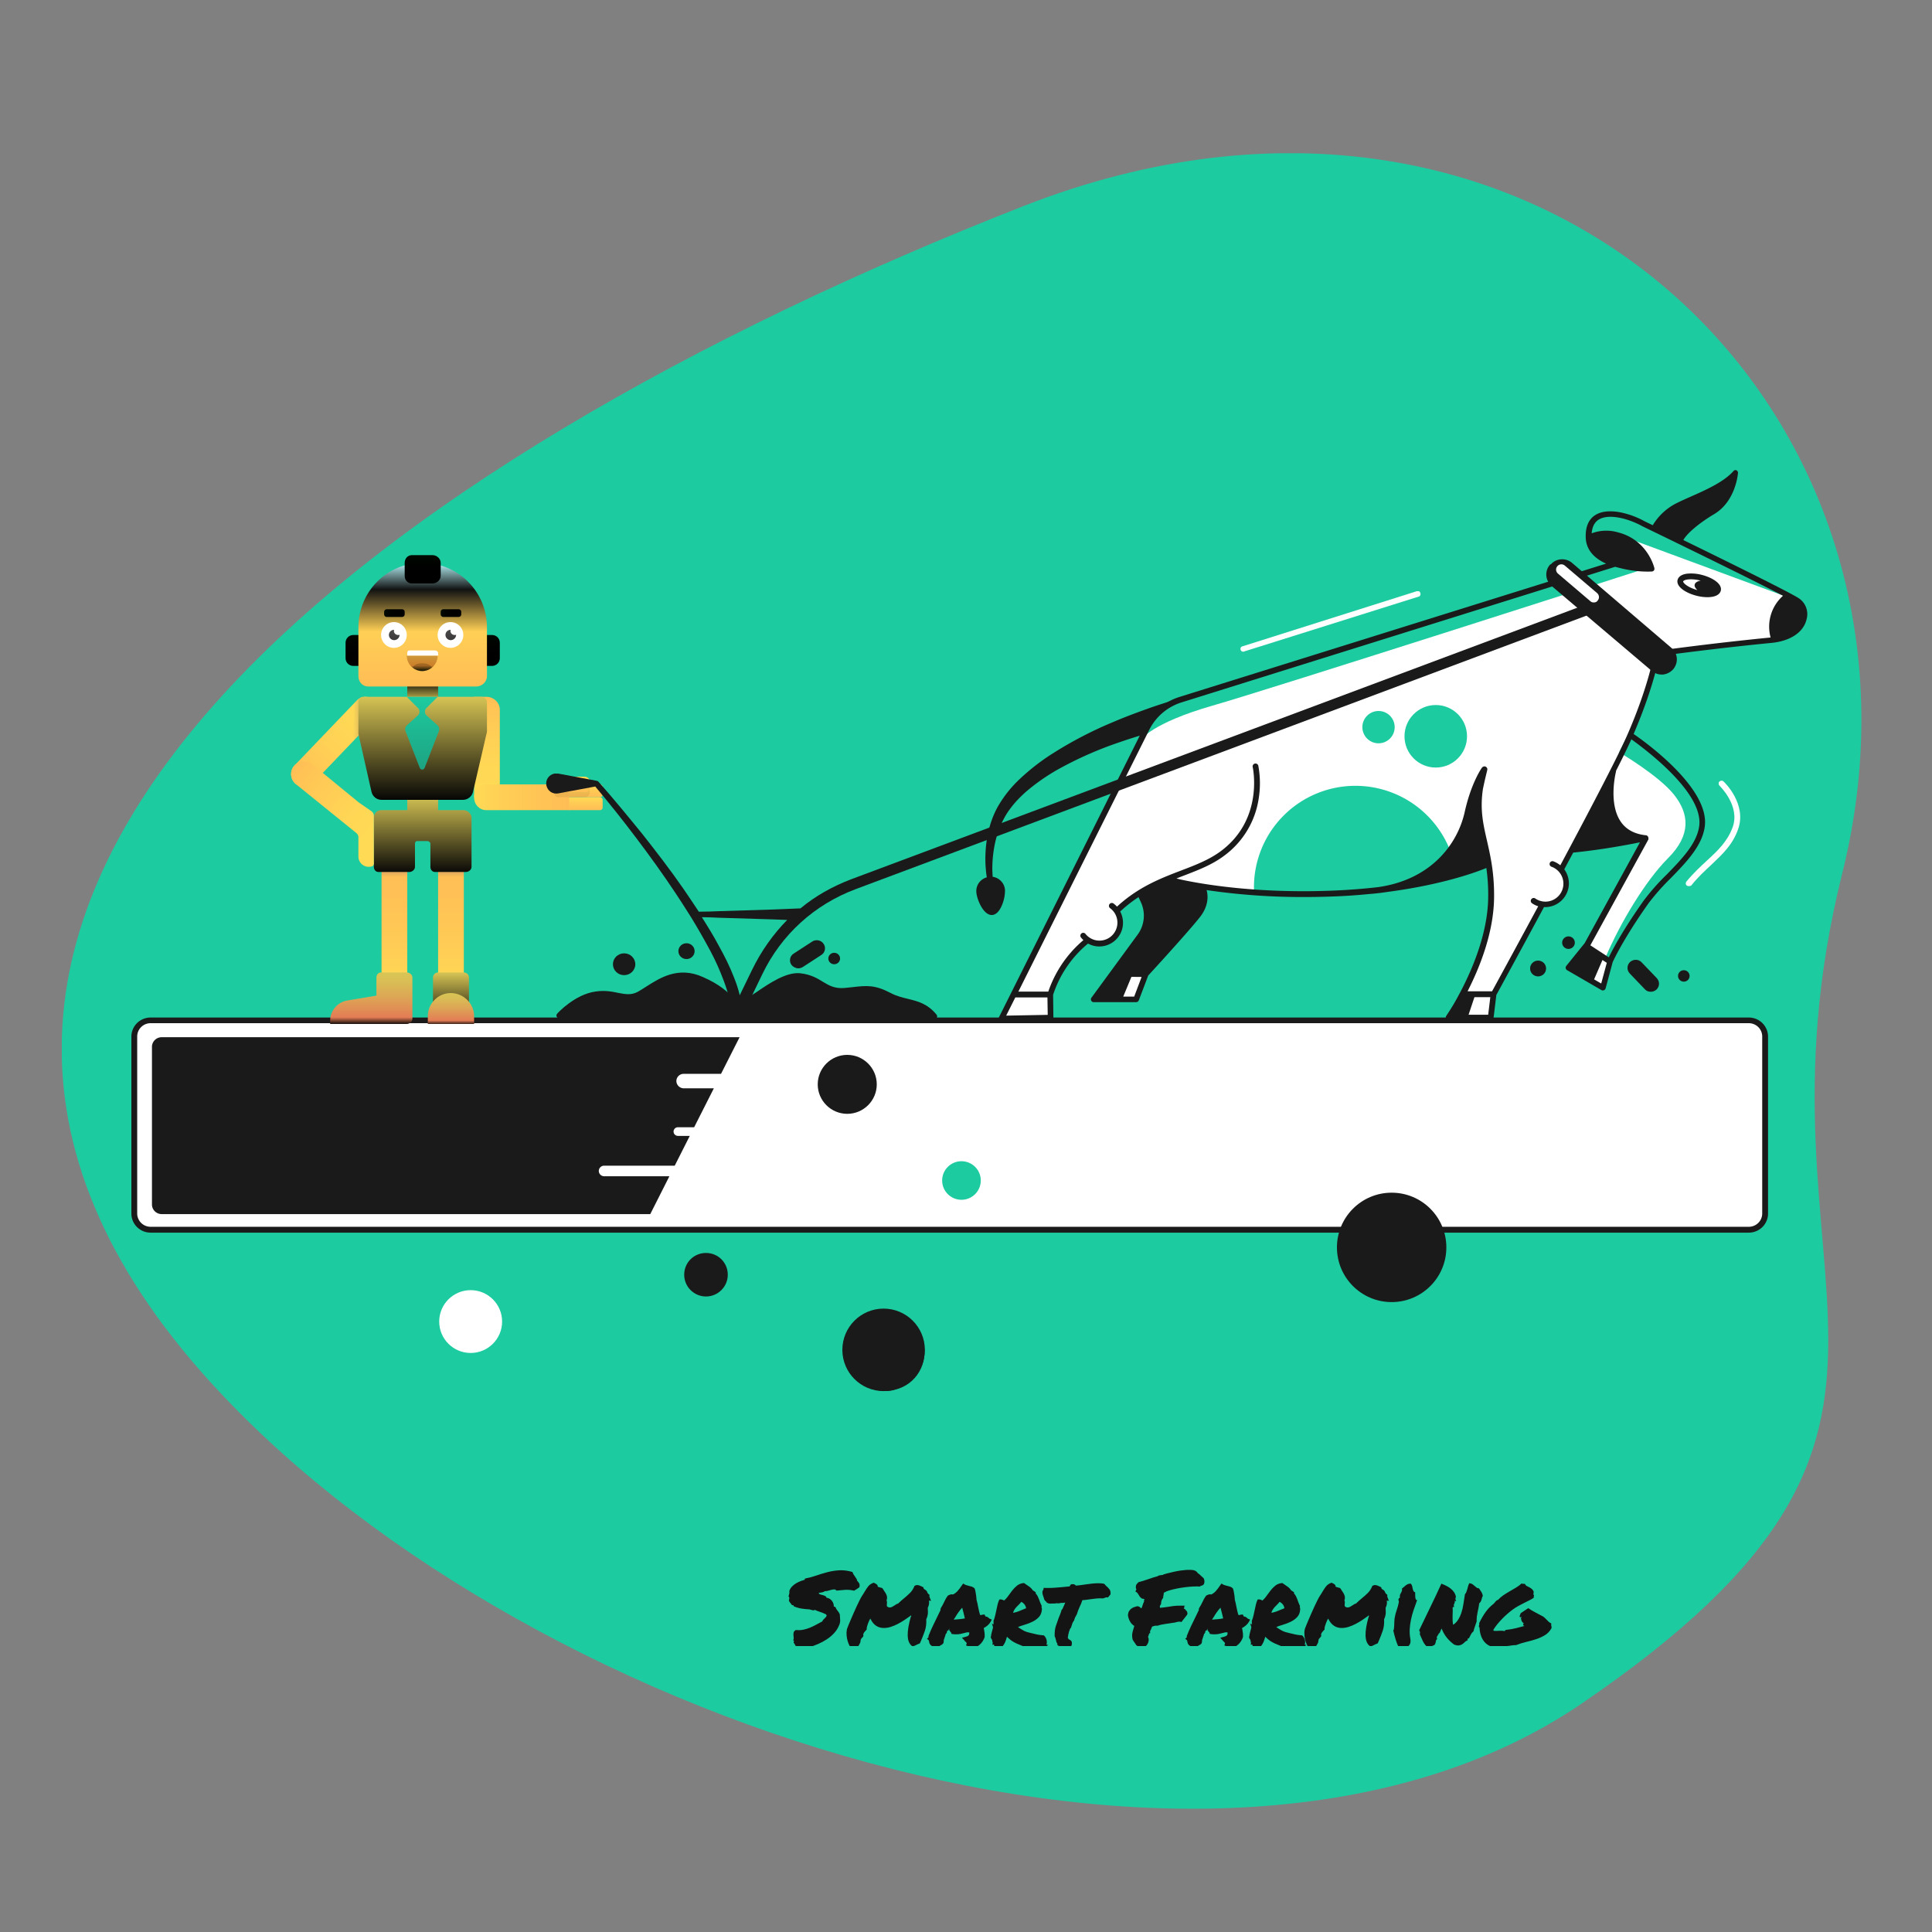 <?xml version="1.0" encoding="iso-8859-1" ?>
<svg version="1.1" xmlns="http://www.w3.org/2000/svg" xmlns:xlink="http://www.w3.org/1999/xlink" 
    viewBox="0 0 1500 1500" width="1500" height="1500">
    
    
    <rect x="0" y="0" width="1500" height="1500" fill="#808080" stroke="none"/>
    
    
    <!-- ITEM 0 -->
    <g>
        <defs>
            <clipPath id="clip-path-id-viewbox-item-0">
                <rect x="0.0" y="0.0" width="652.0" height="600.6"/>
            </clipPath>
        </defs>
        <g transform="translate(48.0 119.0) rotate(0.0 698.5 642.5) scale(2.143 2.14)">
            <g clip-path="url(#clip-path-id-viewbox-item-0)" transform="translate(-0.0 -0.0)">
                

<path d="M348.3,19.2C534.8-54,686.8,93.6,645,261.4c-38,152.8,56.1,198.5-94.6,301.2c-133.4,90.9-388.7,6-499.8-120.4  C-101.1,269.6,114.4,111,348.3,19.2z" style="fill:#1dcba0;"></path>

            </g>
        </g>
    </g>
    
    <!-- ITEM 1 -->
    <g>
        <defs>
            <clipPath id="clip-path-id-viewbox-item-1">
                <rect x="0.0" y="0.0" width="725.286" height="96.323"/>
            </clipPath>
        </defs>
        <g transform="translate(102.0 790.0) rotate(0.0 635.5 83.5) scale(1.752 1.734)">
            <g clip-path="url(#clip-path-id-viewbox-item-1)" transform="translate(-0.0 -0.0)">
                <g id="f29d054c-aff2-4096-93fc-5892af0a5ade-i1" data-name="Layer 2"><g id="b8fd91bd-42f7-43c1-bbc8-54f4ebbccc59-i1" data-name="progress_loading_bar_3"><path d="M5.98,1.248,2.108,5.335l-.645,84.75,5.721,4.948H717.929a6.105,6.105,0,0,0,6.109-6.109V7.314a6.1,6.1,0,0,0-6.109-6.109H5.98Z" fill="#fff"></path><path d="M716.768,96.323H8.518A8.537,8.537,0,0,1,0,87.805V8.518A8.538,8.538,0,0,1,8.518,0h708.25a8.538,8.538,0,0,1,8.518,8.518V87.805A8.537,8.537,0,0,1,716.768,96.323ZM8.518,2.538A5.95,5.95,0,0,0,2.581,8.475V87.762A5.949,5.949,0,0,0,8.518,93.7h708.25a5.949,5.949,0,0,0,5.937-5.937V8.475a5.95,5.95,0,0,0-5.937-5.937Z" fill="#1a1a1a"></path><path d="M241.518,28.437a3.251,3.251,0,0,1,3.227-3.227h16.563l8.217-16.391H13.422a4.315,4.315,0,0,0-4.3,4.3v70.6a4.315,4.315,0,0,0,4.3,4.3H229.946l8.475-16.95h-28.91a2.366,2.366,0,1,1,0-4.732h31.276L247.455,53h-5.249a1.936,1.936,0,0,1,0-3.872h7.185l8.733-17.424H244.788A3.324,3.324,0,0,1,241.518,28.437Z" fill="#1a1a1a"></path></g></g>
            </g>
        </g>
    </g>
    
    <!-- ITEM 2 -->
    <g>
        <defs>
            <clipPath id="clip-path-id-viewbox-item-2">
                <rect x="0.0" y="0.0" width="136.3" height="28.8"/>
            </clipPath>
        </defs>
        <g transform="translate(432.0 730.0) rotate(0.0 148.0 30.5) scale(2.172 2.118)">
            <g clip-path="url(#clip-path-id-viewbox-item-2)" transform="translate(-0.0 -0.0)">
                

<g>
	<g>
		<path d="M135.2,28.8L135.2,28.8L1,28.6c-0.4,0-0.8-0.2-0.9-0.6c-0.2-0.4-0.1-0.8,0.2-1.1c0.2-0.3,6.4-7.1,13.7-8.1    c3.3-0.5,5.8,0,8.1,0.5c2.6,0.5,4.6,0.9,7-0.4c0.9-0.5,1.9-1.2,3-1.9c4.9-3.2,11.5-7.6,20.3-3.5c6,2.7,8.7,5.4,10.4,7.2    c1.3,1.3,1.8,1.8,2.7,1.8c0.9,0,3.5-1.8,5.9-3.4c4.8-3.4,10.8-7.5,15.7-7c3.7,0.4,6.1,1.8,8.1,3.1c2.3,1.4,4.2,2.6,7.8,2.3    c1.1-0.1,2-0.2,2.8-0.3c5.1-0.6,8-0.9,13.6,2.1c2.2,1.2,4.3,1.7,6.3,2.2c3.5,0.9,6.9,1.7,10.2,5.8c0.2,0.3,0.3,0.7,0.1,1.1    C136,28.6,135.6,28.8,135.2,28.8z" style="fill:#1A1A1A;"></path>
	</g>
	<g>
		<g>
			<ellipse cx="24.2" cy="8.8" rx="4" ry="4" style="fill:#1A1A1A;"></ellipse>
		</g>
		<g>
			<ellipse cx="99.3" cy="6.7" rx="2.1" ry="2.1" style="fill:#1A1A1A;"></ellipse>
		</g>
		<g>
			<ellipse cx="46.5" cy="4" rx="2.9" ry="2.9" style="fill:#1A1A1A;"></ellipse>
		</g>
		<g>
			<path d="M86.5,10.3c-0.9,0-1.9-0.5-2.5-1.3c-0.9-1.3-0.6-3.2,0.8-4.1l6.6-4.4c1.3-0.9,3.2-0.6,4.1,0.8     c0.9,1.3,0.6,3.2-0.8,4.1l-6.6,4.4C87.6,10.1,87,10.3,86.5,10.3z" style="fill:#1A1A1A;"></path>
		</g>
	</g>
</g>

            </g>
        </g>
    </g>
    
    <!-- ITEM 3 -->
    <g>
        <defs>
            <clipPath id="clip-path-id-viewbox-item-3">
                <rect x="0.0" y="0.0" width="371.635" height="246.55"/>
            </clipPath>
        </defs>
        <g transform="translate(758.0 365.0) rotate(0.0 322.5 214.0) scale(1.736 1.736)">
            <g clip-path="url(#clip-path-id-viewbox-item-3)" transform="translate(-0.0 -0.0)">
                <title>bull</title><g id="Layer_2-i3" data-name="Layer 2"><g id="bull-i3"><path d="M98.233,106.3a5.848,5.848,0,0,0-7.141-4.173h0c-.731.215-1.334.387-2.022.559l-1.936.559c-1.291.387-2.581.774-3.829,1.2-2.538.817-5.076,1.677-7.571,2.581-5.034,1.807-10.024,3.7-14.929,5.808a177.491,177.491,0,0,0-28.393,15.014,98.388,98.388,0,0,0-12.734,10.067A53.341,53.341,0,0,0,9.439,150.829a42.335,42.335,0,0,0-3.184,7.658,46.648,46.648,0,0,0-1.721,8,56.714,56.714,0,0,0-.473,8.088c0,1.334.086,2.668.215,4.044a33.5,33.5,0,0,0,.43,3.485,6.753,6.753,0,0,0-3.1,1.936,6.338,6.338,0,0,0-1.592,4.646c.172,3.141,3.055,10.282,6.884,10.282h.172c1.806-.129,3.355-1.721,4.517-4.689a17.023,17.023,0,0,0,1.247-6.41,6.336,6.336,0,0,0-2.151-4.431,6.2,6.2,0,0,0-3.355-1.549c-.086-1.119-.129-2.28-.172-3.442,0-1.29.043-2.538.129-3.829a55.582,55.582,0,0,1,1.032-7.528,46.062,46.062,0,0,1,2.151-7.185,39.472,39.472,0,0,1,3.356-6.582,44.743,44.743,0,0,1,4.56-5.765,55.719,55.719,0,0,1,5.464-5.076,92.418,92.418,0,0,1,12.476-8.518A165.7,165.7,0,0,1,64.29,121.618c4.862-1.678,9.766-3.184,14.67-4.56,2.452-.689,4.948-1.334,7.443-1.936,1.247-.3,2.495-.6,3.743-.861l1.849-.43c.6-.129,1.248-.258,1.807-.387.129-.043.258-.043.431-.086A5.731,5.731,0,0,0,98.233,106.3Z" style="fill:#1a1a1a"></path><path d="M368.188,58.765c-4.173-2.151-49.6-25.382-49.6-25.382S292.9,19.057,284.3,19.616s-13.9,7.615-8.174,14.928,11.745,6.582,11.745,6.582L264.336,48.01,223.6,61.217,144.137,86.6,85.628,104.668s-8.6,7.1-12.045,15.917-35.708,69.694-35.708,69.694L11.2,245.345l21.94-.43s-1.721-7.313.646-13.336,15.7-21.08,15.7-21.08a10.038,10.038,0,0,0,13.121-3.227c5.593-7.529-.43-10.325-.43-10.325l17.424-11.831,9.894-1.935s12.261,5.592,54.637,6.238,78.727-11.186,78.727-11.186l5.679-1.807s3.356,20.521-.516,30.2-2.581,17.853-16.778,38.288h18.8l1.29-10.454L253.022,194.5s6.883,1.161,10.11-6.582-1.549-9.293-1.549-9.293l5.851-11.357,31.921-2.5-17.724,31.1L272.9,212.951l-7.958,9.765,15.358,8.906,3.141-11.745s11.4-21.639,16.218-26.673,24.221-23.317,24.952-33.857-6.668-21.6-32.007-40.568c0,0,9.723-24.823,12.3-34.933L316.09,80.4,360.4,75.026s9.164-1.677,10.325-9.679A6.665,6.665,0,0,0,368.188,58.765Z" style="fill:#fff"></path><path d="M299.656,193.118c4.819-5.033,24.221-23.317,24.952-33.857s-6.668-21.6-32.007-40.568c0,0,1.248-3.227,3.011-7.83l-.387-.172-7.744,15.487S305.12,136.5,312,145.107s7.744,18.069-2.581,28.394-21.51,29.254-27.963,44.311l2.323,1.42C285.632,215.661,295.311,197.635,299.656,193.118Z" style="fill:#1dcba0"></path><path d="M169.562,141.192a45.369,45.369,0,0,0-45.387,45.387v1.033l.817,1.032s2.022-.559,6.2.3c4,.172,8.3.3,13.036.388,30.157.473,57.26-5.378,70.381-8.82A45.456,45.456,0,0,0,169.562,141.192Z" style="fill:#1dcba0"></path><path d="M284.3,19.616c-8.6.559-13.9,7.615-8.174,14.928s11.745,6.582,11.745,6.582L264.336,48.01,223.6,61.217,144.137,86.6,85.628,104.668s-8.6,7.1-12.045,15.917c0,0,4.861-7.442,31.835-15.186S298.452,44.31,298.452,44.31l-9.164-14.627,77.739,28.7-.043-.173c-8.26-4.259-48.442-24.779-48.442-24.779S292.9,19.014,284.3,19.616Z" style="fill:#1dcba0"></path><path d="M324.436,46.848a18.312,18.312,0,0,0-6.668-.516c-3.1.43-3.915,1.936-4.13,2.753-.774,3.055,3.7,5.894,8.475,7.1a19.87,19.87,0,0,0,4.861.646,12.916,12.916,0,0,0,1.85-.129c3.1-.43,3.915-1.936,4.13-2.754C333.729,50.892,329.254,48.053,324.436,46.848Zm-8.3,2.882c.043-.129.473-.6,1.979-.817.43-.043.947-.086,1.463-.086a16.748,16.748,0,0,1,4.216.559c.043,0,.129.043.172.043-1.463.258-2.452.861-2.667,1.721-.215.774.258,1.635,1.2,2.5C318.026,52.441,315.961,50.333,316.133,49.73Z" style="fill:#1a1a1a"></path><circle cx="205.484" cy="119.037" r="13.982" style="fill:#1dcba0"></circle><circle cx="179.887" cy="114.95" r="7.227" style="fill:#1dcba0"></circle><path d="M367.715,57.216c-4.861-3.054-32.653-16.735-51.5-25.941,1.549-2.926,7.142-7.658,13.81-11.616,9.594-5.722,10.583-17.9,10.626-18.413a1.228,1.228,0,0,0-.688-1.161,1.11,1.11,0,0,0-1.291.3c-4.3,4.861-12.175,8.389-19.187,11.486-2.108.947-4.087,1.807-5.894,2.71a25.976,25.976,0,0,0-11.056,10.067c-2.108-1.032-3.485-1.677-3.872-1.893a37.865,37.865,0,0,0-10.841-3.914c-4.475-.818-8.217-.431-10.842,1.161-3.1,1.893-4.56,5.292-4.431,10.067.172,5.851,4.13,9.508,9.121,11.745l-190.8,59.626A26.734,26.734,0,0,0,75,114.95L10.127,244.7a1.286,1.286,0,0,0,.043,1.248,1.226,1.226,0,0,0,1.076.6h.043l21.94-.43a1.231,1.231,0,0,0,1.248-1.291l-.129-10.153a49.555,49.555,0,0,1,15.616-22.93,11.021,11.021,0,0,0,2.065.861,10.125,10.125,0,0,0,2.969.43,10.608,10.608,0,0,0,10.2-7.658,10.745,10.745,0,0,0-.861-8h.043a59.829,59.829,0,0,1,8.174-6.41l1.033,2.237a14.326,14.326,0,0,1-1.377,14.455L51.513,235.924a1.254,1.254,0,0,0,1.032,2.022h18.93a1.317,1.317,0,0,0,1.2-.817l4.216-11.1c1.936-2.108,18.2-19.832,23.145-26.156,4.087-5.206,3.571-9.809,2.969-12.046a294.249,294.249,0,0,0,43.365,3.1c4.646,0,9.464-.086,14.541-.3,5.334-.215,10.368-.6,15.1-1.075h.129c1.032-.086,2.065-.172,3.054-.3,1.291-.129,2.969-.344,4.948-.645,24.78-3.269,40.1-9.034,43.967-10.669a84.652,84.652,0,0,1,.817,13.509c-.258,15.917-7.184,32.007-12.519,42.117a1.078,1.078,0,0,0-.172.3,99.194,99.194,0,0,1-6.023,10.153c-.043.043-.043.129-.086.172s-.043.086-.086.129a.158.158,0,0,1-.043.129c0,.086-.043.129-.043.215v.387c0,.043.043.043.043.086.043.086.043.172.086.259.043.043.043.086.086.172h0c.043.043.086.086.086.129l.043.043.086.086c.043,0,.043.043.086.043s.043.043.086.043c.043.043.086.043.129.086h0c.044.043.087.043.173.043h0c.043,0,.086.043.172.043h19.015a1.3,1.3,0,0,0,1.29-1.119l1.248-10.239,1.506-2.753c4.818-8.905,12.132-22.285,19.789-36.525h.517a10.649,10.649,0,0,0,10.626-10.626,10.768,10.768,0,0,0-2.065-6.281q2.064-3.871,4-7.485H267c12.82-1.291,24.607-3.528,29.813-4.6l-24.694,45.043-8.26,10.239a1.3,1.3,0,0,0-.258,1.033,1.281,1.281,0,0,0,.6.86l15.359,8.905a1.213,1.213,0,0,0,.645.172,1.546,1.546,0,0,0,.473-.086,1.4,1.4,0,0,0,.775-.86l3.14-11.659c.43-.989,4.947-10.712,16.047-26.371a102.406,102.406,0,0,1,9.895-11.186c6.969-7.141,14.153-14.541,15.272-23.231,2.194-17.079-26.673-37.772-31.835-41.3,8.044-18.714,10.8-31.362,11.443-34.847,4.646-.645,25.985-3.527,50.2-5.893,8.475-.818,14.369-4.776,15.7-10.54A8.526,8.526,0,0,0,367.715,57.216ZM13.354,243.969l4.087-8.131H31.81l.129,7.787Zm215.576-.387h-8.776l2.624-7.873h7.1ZM279.48,229.6l-3.184-1.85,3.743-8.647,1.936,1.247Zm43.838-70.468c-1.033,7.873-7.916,14.928-14.584,21.768a100.077,100.077,0,0,0-10.153,11.487c-9.465,13.336-14.111,22.242-15.7,25.511l-8.26-5.377,25.856-47.151c.043-.043.043-.129.086-.172v-.043c0-.043.043-.086.043-.172v-.344a.393.393,0,0,0-.043-.216v-.043c0-.086-.043-.129-.043-.215,0-.043,0-.043-.043-.086,0-.043-.043-.086-.043-.129s-.043-.043-.043-.086a.042.042,0,0,0-.043-.043l-.043-.043-.043-.043-.129-.129a.042.042,0,0,1-.043-.043c-.043-.043-.13-.086-.173-.129a.042.042,0,0,1-.043-.043.158.158,0,0,0-.129-.043h-.086c-.043,0-.086-.043-.172-.043h-.043c-4.99-.516-8.776-2.538-11.185-6.023-5.722-8.26-2.237-22.2-2.194-22.328a1.764,1.764,0,0,0,.043-.473c3.14-6.152,5.377-10.841,6.8-13.982,0-.043.043-.086.043-.129C298.8,124.629,325.254,144.075,323.318,159.132Zm31.921-84.278c-27.232,2.668-50.807,5.98-51.023,6.023a1.278,1.278,0,0,0-1.075,1.076c-.043.129-2.409,14.885-12.519,37.686-3.7,8.26-13.6,27.49-29.426,57.088a11.579,11.579,0,0,0-3.1-1.763,1.279,1.279,0,0,0-.86,2.409,8.043,8.043,0,0,1-2.71,15.616,7.922,7.922,0,0,1-4.6-1.462,1.3,1.3,0,0,0-1.5,2.108,9.477,9.477,0,0,0,2.882,1.419c-7.529,13.939-14.627,27.017-19.4,35.75l-1.248,2.28h-10.8l-.129-.043c5.291-10.367,11.572-25.855,11.831-41.514.172-11.272-1.635-19.016-3.184-25.856-1.678-7.313-3.183-13.853-1.807-23.016.861-4.3,1.936-8.389,1.936-8.475a.259.259,0,0,1,.043-.172v-.387a.259.259,0,0,0-.043-.172c0-.043,0-.043-.043-.086,0-.043-.043-.086-.043-.129s-.043-.044-.043-.087c-.043-.043-.043-.086-.086-.129,0-.043-.043-.043-.086-.086l-.086-.086-.086-.086c-.043-.043-.086-.043-.129-.086-.043,0-.043-.043-.086-.043h-.043c-.043,0-.086-.043-.129-.043s-.043,0-.043-.043h0a.545.545,0,0,0-.258-.043h-.3a.161.161,0,0,0-.13.043c-.043,0-.043,0-.086.043-.043,0-.086.043-.129.043s-.043.043-.086.043c-.043.043-.086.043-.129.086-.043,0-.043.043-.086.043-.043.043-.086.043-.086.086l-.086.086-.043.043c-.215.258-4.861,6.884-7.744,19.833-3.183,14.412-15.1,30.416-39.019,33.685-5.765.645-11.96,1.162-18.628,1.463-35.105,1.549-60.1-2.883-69.608-4.948l-1.678-.43c.99-.387,2.022-.774,3.012-1.161,6.5-2.5,12.648-4.819,18.026-8.777a38.837,38.837,0,0,0,15.788-26.07,42.831,42.831,0,0,0-.215-14.412,1.283,1.283,0,0,0-2.5.6c.043.215,5.162,23.447-14.541,37.815-5.077,3.7-11.1,6.023-17.424,8.432-8.991,3.442-19.144,7.314-28.737,16.176a10.757,10.757,0,0,0-1.635-1.462,1.3,1.3,0,0,0-1.506,2.108,8.036,8.036,0,0,1-6.926,14.239,7.961,7.961,0,0,1-4-2.667,1.287,1.287,0,1,0-2.022,1.592A13.745,13.745,0,0,0,47.9,210.2a52.224,52.224,0,0,0-15.7,23.017H18.817l58.552-117.1a24.226,24.226,0,0,1,14.369-12.218L285.46,43.32c.086-.043.172-.043.258-.086.731.215,1.419.387,2.151.559a49.811,49.811,0,0,0,12.476,1.592c1.032,0,1.635-.043,1.764-.043h.086a.259.259,0,0,0,.172-.043c.043,0,.086,0,.086-.043.043,0,.086-.043.172-.043.043,0,.043-.043.086-.043.043-.043.086-.043.129-.086l.086-.086.129-.129.043-.043v-.043c.043-.043.043-.086.086-.172,0-.043.043-.043.043-.086a.259.259,0,0,0,.043-.172v-.387a.549.549,0,0,0-.043-.259h0c-.129-.516-3.183-12.562-16.262-15.874a18.67,18.67,0,0,0-11.744.43c.215-2.925,1.29-4.99,3.183-6.152,4.474-2.753,13.078-.473,19.144,2.8a.042.042,0,0,1,.043.043c.517.259,46.162,22.328,63.2,31.233A18.486,18.486,0,0,0,355.239,74.854Z" style="fill:#1a1a1a"></path><path d="M73.927,226.674l-3.313,8.777h-4.9l3.657-8.82Z" style="fill:#fff"></path></g></g>
            </g>
        </g>
    </g>
    
    <!-- ITEM 4 -->
    <g>
        <defs>
            <clipPath id="clip-path-id-viewbox-item-4">
                <rect x="0.0" y="0.0" width="57.9" height="20.3"/>
            </clipPath>
        </defs>
        <g transform="translate(1188.0 727.0) rotate(0.0 62.0 21.5) scale(2.142 2.118)">
            <g clip-path="url(#clip-path-id-viewbox-item-4)" transform="translate(-0.0 -0.0)">
                

<g>
	<g>
		<ellipse cx="13.9" cy="2.3" rx="2.3" ry="2.3" style="fill:#1A1A1A;"></ellipse>
	</g>
	<g>
		<ellipse cx="55.7" cy="14.5" rx="2.1" ry="2.1" style="fill:#1A1A1A;"></ellipse>
	</g>
	<g>
		<ellipse transform="matrix(1.199843e-03 -1 1 1.199843e-03 -8.925 14.659)" cx="2.9" cy="11.8" rx="2.9" ry="2.9" style="fill:#1A1A1A;"></ellipse>
	</g>
	<g>
		<path d="M43.7,20.3c-0.8,0-1.6-0.3-2.1-0.9l-5.5-5.8c-1.1-1.2-1.1-3,0.1-4.2c1.2-1.1,3.1-1.1,4.2,0.1l5.5,5.8    c1.1,1.2,1.1,3-0.1,4.2C45.1,20.1,44.4,20.3,43.7,20.3z" style="fill:#1A1A1A;"></path>
	</g>
</g>

            </g>
        </g>
    </g>
    
    <!-- ITEM 5 -->
    <g>
        <defs>
            <clipPath id="clip-path-id-viewbox-item-5">
                <rect x="0.0" y="0.0" width="65.9" height="22.4"/>
            </clipPath>
        </defs>
        <g transform="translate(963.0 459.0) rotate(0.0 70.0 23.5) scale(2.124 2.098)">
            <g clip-path="url(#clip-path-id-viewbox-item-5)" transform="translate(-0.0 -0.0)">
                

<g>
	<path d="M1.1,22.4c-0.5,0-0.9-0.3-1-0.7c-0.2-0.6,0.1-1.2,0.7-1.3L64.5,0c0.6-0.2,1.2,0.1,1.3,0.7   C66,1.3,65.7,1.9,65.2,2L1.4,22.3C1.3,22.4,1.2,22.4,1.1,22.4z" style="fill:#FFFFFF;"></path>
</g>

            </g>
        </g>
    </g>
    
    <!-- ITEM 6 -->
    <g>
        <defs>
            <clipPath id="clip-path-id-viewbox-item-6">
                <rect x="0.0" y="0.0" width="364.2" height="122.0"/>
            </clipPath>
        </defs>
        <g transform="translate(341.0 819.0) rotate(0.0 390.0 130.5) scale(2.142 2.139)">
            <g clip-path="url(#clip-path-id-viewbox-item-6)" transform="translate(-0.0 -0.0)">
                

<g>
	<circle cx="11.4" cy="96.8" r="11.4" style="fill:#FFFFFF;"></circle>
	<g>
		<g>
			<circle cx="345.3" cy="70.2" r="17.9" style="fill:#1A1A1A;"></circle>
			<path d="M345.2,89.1c-3.3,0-6.6-0.9-9.6-2.6c-4.4-2.6-7.5-6.7-8.7-11.6c-2.6-10.1,3.5-20.5,13.6-23.1     c10.1-2.6,20.5,3.5,23.1,13.6c2.6,10.1-3.5,20.5-13.6,23.1l0,0C348.4,88.9,346.8,89.1,345.2,89.1z M345.3,53.2     c-1.4,0-2.8,0.2-4.2,0.5c-9,2.3-14.5,11.6-12.2,20.6c1.1,4.4,3.9,8.1,7.8,10.4c3.9,2.3,8.5,2.9,12.8,1.8l0,0     c9-2.3,14.5-11.6,12.2-20.6C359.7,58.3,352.8,53.2,345.3,53.2z" style="fill:#1A1A1A;"></path>
		</g>
		<g>
			<circle cx="161.7" cy="107.8" r="13.2" style="fill:#1A1A1A;"></circle>
			<path d="M161.7,122c-2.5,0-5-0.7-7.2-2c-3.3-1.9-5.6-5-6.5-8.7c-0.9-3.7-0.4-7.5,1.5-10.8c1.9-3.3,5-5.6,8.7-6.5     c3.7-0.9,7.5-0.4,10.8,1.5c3.3,1.9,5.6,5,6.5,8.7s0.4,7.5-1.5,10.8c-1.9,3.3-5,5.6-8.7,6.5C164.1,121.9,162.9,122,161.7,122z      M161.7,95.6c-1,0-2.1,0.1-3.1,0.4c-3.2,0.8-5.8,2.8-7.5,5.6s-2.1,6.1-1.3,9.3c0.8,3.2,2.8,5.8,5.6,7.5c2.8,1.7,6.1,2.1,9.3,1.3     c3.2-0.8,5.8-2.8,7.5-5.6s2.1-6.1,1.3-9.3c-0.8-3.2-2.8-5.8-5.6-7.5C166,96.2,163.9,95.6,161.7,95.6z" style="fill:#1A1A1A;"></path>
		</g>
		<circle cx="189.3" cy="45.6" r="7" style="fill:#1dcba0;"></circle>
	</g>
	<g>
		<circle cx="147.9" cy="10.7" r="9.7" style="fill:#1A1A1A;"></circle>
		<path d="M147.9,21.4c-5.9,0-10.7-4.8-10.7-10.7S142,0,147.9,0s10.7,4.8,10.7,10.7S153.8,21.4,147.9,21.4z M147.9,2    c-4.8,0-8.7,3.9-8.7,8.7s3.9,8.7,8.7,8.7s8.7-3.9,8.7-8.7S152.7,2,147.9,2z" style="fill:#1A1A1A;"></path>
	</g>
	<g>
		<circle cx="96.7" cy="79.8" r="6.9" style="fill:#1A1A1A;"></circle>
		<path d="M96.7,87.7c-4.3,0-7.9-3.5-7.9-7.9s3.5-7.9,7.9-7.9s7.9,3.5,7.9,7.9S101,87.7,96.7,87.7z M96.7,74    c-3.2,0-5.9,2.6-5.9,5.9s2.6,5.9,5.9,5.9s5.9-2.6,5.9-5.9S99.9,74,96.7,74z" style="fill:#1A1A1A;"></path>
	</g>
</g>

            </g>
        </g>
    </g>
    
    <!-- ITEM 7 -->
    <g>
        <defs>
            <clipPath id="clip-path-id-viewbox-item-7">
                <rect x="0.0" y="0.0" width="152.5" height="152.5"/>
            </clipPath>
        </defs>
        <g transform="translate(1038.0 926.0) rotate(0.0 42.5 42.5) scale(0.557 0.557)">
            <g clip-path="url(#clip-path-id-viewbox-item-7)" transform="translate(-0.0 -0.0)">
                <title>circle_1 copy 5</title><g id="Layer_2-i8" data-name="Layer 2"><g id="circle_1_copy_5-i8" data-name="circle_1 copy 5"><circle cx="76.25" cy="76.25" r="76.25" fill="#1a1a1a"></circle></g></g>
            </g>
        </g>
    </g>
    
    <!-- ITEM 8 -->
    <g>
        <defs>
            <clipPath id="clip-path-id-viewbox-item-8">
                <rect x="0.0" y="0.0" width="152.5" height="152.5"/>
            </clipPath>
        </defs>
        <g transform="translate(654.0 1016.0) rotate(0.0 32.0 32.0) scale(0.42 0.42)">
            <g clip-path="url(#clip-path-id-viewbox-item-8)" transform="translate(-0.0 -0.0)">
                <title>circle_1 copy 5</title><g id="Layer_2-i9" data-name="Layer 2"><g id="circle_1_copy_5-i9" data-name="circle_1 copy 5"><circle cx="76.25" cy="76.25" r="76.25" fill="#1a1a1a"></circle></g></g>
            </g>
        </g>
    </g>
    
    <!-- ITEM 9 -->
    <g>
        <defs>
            <clipPath id="clip-path-id-viewbox-item-9">
                <rect x="0.0" y="0.0" width="19.8" height="37.9"/>
            </clipPath>
        </defs>
        <g transform="translate(1309.0 606.0) rotate(0.0 21.0 41.0) scale(2.121 2.164)">
            <g clip-path="url(#clip-path-id-viewbox-item-9)" transform="translate(-0.0 -0.0)">
                

<g>
	<path d="M1,37.9c-0.2,0-0.5-0.1-0.7-0.2c-0.5-0.4-0.5-1.1-0.1-1.5c2.6-3.1,5.3-5.5,7.6-7.6c4-3.6,7.4-6.8,9.3-11.9   c2.8-7.7-4.8-14.8-4.8-14.8c-0.4-0.4-0.5-1.1-0.1-1.5c0.4-0.4,1.1-0.5,1.5-0.1c0.4,0.3,8.6,8.1,5.4,17.1c-2,5.6-5.6,8.9-9.8,12.8   c-2.4,2.2-4.9,4.4-7.4,7.5C1.6,37.8,1.4,37.9,1,37.9z" style="fill:#FFFFFF;"></path>
</g>

            </g>
        </g>
    </g>
    
    <!-- ITEM 10 -->
    <g>
        <defs>
            <clipPath id="clip-path-id-viewbox-item-10">
                <rect x="0.0" y="0.0" width="23.5" height="20.3"/>
            </clipPath>
        </defs>
        <g transform="translate(284.0 471.0) rotate(0.0 25.0 21.5) scale(2.128 2.118)">
            <g clip-path="url(#clip-path-id-viewbox-item-10)" transform="translate(-0.0 -0.0)">
                

<g>
	<path d="M1.1,20.3c-0.2,0-0.4-0.1-0.6-0.2c-0.5-0.3-0.6-1-0.3-1.5C0.5,18.1,8.7,5.9,22,0.1c0.5-0.2,1.2,0,1.4,0.5   s0,1.2-0.5,1.4C10.2,7.6,2.1,19.7,2,19.8C1.7,20.1,1.4,20.3,1.1,20.3z" style="fill:#FFFFFF;"></path>
</g>

            </g>
        </g>
    </g>
    
    <!-- ITEM 11 -->
    <g>
        <defs>
            <clipPath id="clip-path-id-viewbox-item-11">
                <rect x="0.0" y="0.0" width="242.38" height="364.0"/>
            </clipPath>
        </defs>
        <g transform="translate(226.0 431.0) rotate(0.0 121.0 182.0) scale(0.998 1.0)">
            <g clip-path="url(#clip-path-id-viewbox-item-11)" transform="translate(-0.0 -0.0)">
                
<g>
	
		<linearGradient id="SVGID_1_-i12" gradientUnits="userSpaceOnUse" x1="228.38" y1="143.5" x2="228.38" y2="154.844" gradientTransform="matrix(1 0 0 -1 0 332)">
		<stop offset="0" style="stop-color:#ffbe55"></stop>
		<stop offset="0.304" style="stop-color:#ffc455"></stop>
		<stop offset="0.799" style="stop-color:#ffd355"></stop>
		<stop offset="1" style="stop-color:#ffdb55"></stop>
	</linearGradient>
	<path style="fill:url(#SVGID_1_-i12);" d="M242.38,186c0,1.105-0.895,2-2,2h-24c-1.105,0-2-0.895-2-2v-6c0-1.105,0.895-2,2-2h24   c1.105,0,2,0.895,2,2V186z"></path>
	
		<linearGradient id="SVGID_2_-i12" gradientUnits="userSpaceOnUse" x1="228.38" y1="133.667" x2="228.38" y2="143.92" gradientTransform="matrix(1 0 0 -1 0 332)">
		<stop offset="0" style="stop-color:#ffbe55"></stop>
		<stop offset="0.304" style="stop-color:#ffc455"></stop>
		<stop offset="0.799" style="stop-color:#ffd355"></stop>
		<stop offset="1" style="stop-color:#ffdb55"></stop>
	</linearGradient>
	<path style="fill:url(#SVGID_2_-i12);" d="M242.38,196c0,1.105-0.895,2-2,2h-24c-1.105,0-2-0.895-2-2v-6c0-1.105,0.895-2,2-2h24   c1.105,0,2,0.895,2,2V196z"></path>
	
		<linearGradient id="SVGID_3_-i12" gradientUnits="userSpaceOnUse" x1="3.504" y1="157.159" x2="65.504" y2="217.826" gradientTransform="matrix(1 0 0 -1 0 332)">
		<stop offset="0" style="stop-color:#ffbe55"></stop>
		<stop offset="0.093" style="stop-color:#ffc355"></stop>
		<stop offset="0.402" style="stop-color:#ffd055"></stop>
		<stop offset="0.706" style="stop-color:#ffd855"></stop>
		<stop offset="1" style="stop-color:#ffdb55"></stop>
	</linearGradient>
	<path style="fill:url(#SVGID_3_-i12);" d="M10.006,180c-2.902,0-5.781-1.258-7.758-3.684c-3.489-4.281-2.847-10.58,1.436-14.068l48-50   c4.28-3.49,10.58-2.846,14.068,1.436c3.489,4.281,2.847,10.58-1.436,14.068l-48,50C14.461,179.265,12.227,180,10.006,180z"></path>
	
		<linearGradient id="SVGID_4_-i12" gradientUnits="userSpaceOnUse" x1="152.38" y1="222" x2="152.38" y2="143.914" gradientTransform="matrix(1 0 0 -1 0 332)">
		<stop offset="0" style="stop-color:#ffbe55"></stop>
		<stop offset="0.093" style="stop-color:#ffc355"></stop>
		<stop offset="0.402" style="stop-color:#ffd055"></stop>
		<stop offset="0.706" style="stop-color:#ffd855"></stop>
		<stop offset="1" style="stop-color:#ffdb55"></stop>
	</linearGradient>
	<path style="fill:url(#SVGID_4_-i12);" d="M162.38,188h-20v-78h9.621c5.523,0,10.379,4.477,10.379,10V188z"></path>
	
		<linearGradient id="SVGID_5_-i12" gradientUnits="userSpaceOnUse" x1="215.38" y1="144" x2="140.88" y2="144" gradientTransform="matrix(1 0 0 -1 0 332)">
		<stop offset="0" style="stop-color:#ffbe55"></stop>
		<stop offset="0.304" style="stop-color:#ffc455"></stop>
		<stop offset="0.799" style="stop-color:#ffd355"></stop>
		<stop offset="1" style="stop-color:#ffdb55"></stop>
	</linearGradient>
	<path style="fill:url(#SVGID_5_-i12);" d="M216.38,198h-64.512c-5.45,0-9.488-4.418-9.488-9.867v-0.265c0-5.45,4.038-9.868,9.488-9.868   h64.512V198z"></path>
	
		<linearGradient id="SVGID_6_-i12" gradientUnits="userSpaceOnUse" x1="80.38" y1="90.292" x2="80.38" y2="4.833" gradientTransform="matrix(1 0 0 -1 0 332)">
		<stop offset="0" style="stop-color:#ffbe55"></stop>
		<stop offset="0.268" style="stop-color:#ffc155"></stop>
		<stop offset="0.619" style="stop-color:#ffc955"></stop>
		<stop offset="1" style="stop-color:#ffd655"></stop>
	</linearGradient>
	<rect x="70.38" y="242" style="fill:url(#SVGID_6_-i12);" width="20" height="84"></rect>
	
		<linearGradient id="SVGID_7_-i12" gradientUnits="userSpaceOnUse" x1="124.38" y1="90.292" x2="124.38" y2="4.833" gradientTransform="matrix(1 0 0 -1 0 332)">
		<stop offset="0" style="stop-color:#ffbe55"></stop>
		<stop offset="0.268" style="stop-color:#ffc155"></stop>
		<stop offset="0.619" style="stop-color:#ffc955"></stop>
		<stop offset="1" style="stop-color:#ffd655"></stop>
	</linearGradient>
	<rect x="114.38" y="242" style="fill:url(#SVGID_7_-i12);" width="20" height="84"></rect>
	
		<linearGradient id="SVGID_8_-i12" gradientUnits="userSpaceOnUse" x1="102.38" y1="146" x2="102.38" y2="84.311" gradientTransform="matrix(1 0 0 -1 0 332)">
		<stop offset="0" style="stop-color:#d8c655"></stop>
		<stop offset="1" style="stop-color:#050505"></stop>
	</linearGradient>
	<path style="fill:url(#SVGID_8_-i12);" d="M134,198h-19.62v-12h-24v12H70c-3.314,0-5.62,2.687-5.62,6v38c0,2.209,1.411,4,3.62,4h24   c2.209,0,4.38-1.791,4.38-4v-18c0-1.105,0.516-2,1.62-2h8c1.105,0,2.38,0.896,2.38,2v18c0,2.209,1.411,4,3.62,4h24   c2.209,0,4.38-1.791,4.38-4v-38C140.38,200.687,137.314,198,134,198z"></path>
	
		<linearGradient id="SVGID_9_-i12" gradientUnits="userSpaceOnUse" x1="102.38" y1="218.333" x2="102.38" y2="234.225" gradientTransform="matrix(1 0 0 -1 0 332)">
		<stop offset="0" style="stop-color:#d8c655"></stop>
		<stop offset="1" style="stop-color:#050505"></stop>
	</linearGradient>
	<rect x="90.38" y="98" style="fill:url(#SVGID_9_-i12);" width="24" height="16"></rect>
	
		<linearGradient id="SVGID_10_-i12" gradientUnits="userSpaceOnUse" x1="102.356" y1="223" x2="102.356" y2="141.462" gradientTransform="matrix(1 0 0 -1 0 332)">
		<stop offset="0" style="stop-color:#d8c655"></stop>
		<stop offset="1" style="stop-color:#050505"></stop>
	</linearGradient>
	<path style="fill:url(#SVGID_10_-i12);" d="M133.627,190H70.375c-3.731,0-6.968-2.575-7.807-6.211l-10.17-44.89   c-0.138-0.597-0.018-1.208-0.018-1.821V114c0-2.209,1.411-4,3.62-4h92c2.209,0,4.379,1.791,4.379,4v23.078   c0,0.613-0.259,1.224-0.397,1.821l-10.454,44.89C140.69,187.425,137.358,190,133.627,190z"></path>
	
		<linearGradient id="SVGID_11_-i12" gradientUnits="userSpaceOnUse" x1="102.38" y1="271" x2="102.38" y2="244.495" gradientTransform="matrix(1 0 0 -1 0 332)">
		<stop offset="0" style="stop-color:#000d00"></stop>
		<stop offset="0.222" style="stop-color:#000400"></stop>
		<stop offset="0.584" style="stop-color:#000000"></stop>
		<stop offset="1" style="stop-color:#000000"></stop>
	</linearGradient>
	<path style="fill:url(#SVGID_11_-i12);" d="M162.38,80c0,3.314-2.686,6-6,6h-108c-3.314,0-6-2.686-6-6V68c0-3.314,2.686-6,6-6h108   c3.314,0,6,2.686,6,6V80z"></path>
	
		<linearGradient id="SVGID_12_-i12" gradientUnits="userSpaceOnUse" x1="102.38" y1="230.5" x2="102.38" y2="326.5" gradientTransform="matrix(1 0 0 -1 0 332)">
		<stop offset="0" style="stop-color:#ffbe55"></stop>
		<stop offset="0.167" style="stop-color:#ffc355"></stop>
		<stop offset="0.438" style="stop-color:#ffd055"></stop>
		<stop offset="0.779" style="stop-color:#111212"></stop>
		<stop offset="1" style="stop-color:#BBFAFF"></stop>
	</linearGradient>
	<path style="fill:url(#SVGID_12_-i12);" d="M144,102H60c-4.418,0-7.62-3.582-7.62-8V56c0-27.614,22.196-50,49.81-50h0.095   c27.614,0,50.095,22.386,50.095,50v38C152.38,98.418,148.419,102,144,102z"></path>
	<circle style="fill:#FFFFFF;" cx="124" cy="62" r="10"></circle>
	<circle style="fill:#FFFFFF;" cx="80" cy="62" r="10"></circle>
	
		<linearGradient id="SVGID_13_-i12" gradientUnits="userSpaceOnUse" x1="124.238" y1="274.125" x2="124.238" y2="265.862" gradientTransform="matrix(1 0 0 -1 0 332)">
		<stop offset="0" style="stop-color:#4C4B4B"></stop>
		<stop offset="1" style="stop-color:#3A3838"></stop>
	</linearGradient>
	<path style="fill:url(#SVGID_13_-i12);" d="M128.38,61.82V62c0,2.2-1.99,4-4.19,4s-4.095-1.8-4.095-4s1.705-4,3.905-4h0.18   c-0.12,0-0.18,0.64-0.18,1c0,1.66,1.53,3,3.19,3C127.55,62,128.38,61.94,128.38,61.82z"></path>
	
		<linearGradient id="SVGID_14_-i12" gradientUnits="userSpaceOnUse" x1="80.238" y1="274.125" x2="80.238" y2="265.862" gradientTransform="matrix(1 0 0 -1 0 332)">
		<stop offset="0" style="stop-color:#4C4B4B"></stop>
		<stop offset="1" style="stop-color:#3A3838"></stop>
	</linearGradient>
	<path style="fill:url(#SVGID_14_-i12);" d="M84.38,61.82V62c0,2.2-1.99,4-4.19,4s-4.095-1.8-4.095-4S77.8,58,80,58h0.18   C80.06,58,80,58.64,80,59c0,1.66,1.53,3,3.19,3C83.55,62,84.38,61.94,84.38,61.82z"></path>
	
		<linearGradient id="SVGID_15_-i12" gradientUnits="userSpaceOnUse" x1="102" y1="253.833" x2="102" y2="241.667" gradientTransform="matrix(1 0 0 -1 0 332)">
		<stop offset="0" style="stop-color:#cf983b"></stop>
		<stop offset="0.018" style="stop-color:#cf973a"></stop>
		<stop offset="0.626" style="stop-color:#cb7f29"></stop>
		<stop offset="1" style="stop-color:#000e00"></stop>
	</linearGradient>
	<path style="fill:url(#SVGID_15_-i12);" d="M114,78c0,4-1.78,7.2-4.54,9.4c-2.04,1.64-4.64,2.6-7.46,2.6c-2.82,0-5.42-0.96-7.46-2.6   C91.78,85.2,90,82,90,78H114z"></path>
	
		<linearGradient id="SVGID_16_-i12" gradientUnits="userSpaceOnUse" x1="102.38" y1="333.333" x2="102.38" y2="309.331" gradientTransform="matrix(1 0 0 -1 0 332)">
		<stop offset="0" style="stop-color:#000d00"></stop>
		<stop offset="0.222" style="stop-color:#000400"></stop>
		<stop offset="0.584" style="stop-color:#000000"></stop>
		<stop offset="1" style="stop-color:#000000"></stop>
	</linearGradient>
	<path style="fill:url(#SVGID_16_-i12);" d="M110.084,22H93.917c-3.268,0-5.537-2.649-5.537-5.917V6c0-3.314,2.307-6,5.62-6h16   c3.314,0,6.38,2.686,6.38,6v10.083C116.38,19.351,113.351,22,110.084,22z"></path>
	
		<linearGradient id="SVGID_17_-i12" gradientUnits="userSpaceOnUse" x1="72.068" y1="287" x2="88.63" y2="287" gradientTransform="matrix(1 0 0 -1 0 332)">
		<stop offset="0" style="stop-color:#000d00"></stop>
		<stop offset="0.222" style="stop-color:#000400"></stop>
		<stop offset="0.584" style="stop-color:#000000"></stop>
		<stop offset="1" style="stop-color:#000000"></stop>
	</linearGradient>
	<path style="fill:url(#SVGID_17_-i12);" d="M88.38,44c0-1.105-0.895-2-2-2h-12c-1.105,0-2,0.895-2,2v2c0,1.105,0.895,2,2,2h12   c1.105,0,2-0.895,2-2V44z"></path>
	
		<linearGradient id="SVGID_18_-i12" gradientUnits="userSpaceOnUse" x1="115.943" y1="287" x2="132.918" y2="287" gradientTransform="matrix(1 0 0 -1 0 332)">
		<stop offset="0" style="stop-color:#000d00"></stop>
		<stop offset="0.222" style="stop-color:#000400"></stop>
		<stop offset="0.584" style="stop-color:#000000"></stop>
		<stop offset="1" style="stop-color:#000000"></stop>
	</linearGradient>
	<path style="fill:url(#SVGID_18_-i12);" d="M132.38,44c0-1.105-0.895-2-2-2h-12c-1.105,0-2,0.895-2,2v2c0,1.105,0.895,2,2,2h12   c1.105,0,2-0.895,2-2V44z"></path>
	
		<linearGradient id="SVGID_19_-i12" gradientUnits="userSpaceOnUse" x1="218.38" y1="148.333" x2="218.38" y2="160.107" gradientTransform="matrix(1 0 0 -1 0 332)">
		<stop offset="0" style="stop-color:#ffbe55"></stop>
		<stop offset="0.304" style="stop-color:#ffc455"></stop>
		<stop offset="0.799" style="stop-color:#ffd355"></stop>
		<stop offset="1" style="stop-color:#ffdb55"></stop>
	</linearGradient>
	<path style="fill:url(#SVGID_19_-i12);" d="M232.38,180c0,2.209-1.791,4-4,4h-20c-2.209,0-4-1.791-4-4v-4c0-2.209,1.791-4,4-4h20   c2.209,0,4,1.791,4,4V180z"></path>
	
		<linearGradient id="SVGID_20_-i12" gradientUnits="userSpaceOnUse" x1="62.38" y1="8" x2="62.38" y2="-32.421" gradientTransform="matrix(1 0 0 -1 0 332)">
		<stop offset="0" style="stop-color:#d8c655"></stop>
		<stop offset="0.184" style="stop-color:#d9bd55"></stop>
		<stop offset="0.484" style="stop-color:#dda555"></stop>
		<stop offset="0.861" style="stop-color:#e37d55"></stop>
		<stop offset="1" style="stop-color:#050505"></stop>
	</linearGradient>
	<path style="fill:url(#SVGID_20_-i12);" d="M90,324H70c-2.209,0-3.62,1.791-3.62,4v14l-22.616,3.769   c-7.724,1.288-13.384,7.97-13.384,15.799V364H90c2.209,0,4.38-1.791,4.38-4v-32C94.38,325.791,92.21,324,90,324z"></path>
	
		<linearGradient id="SVGID_21_-i12" gradientUnits="userSpaceOnUse" x1="124.38" y1="8.167" x2="124.38" y2="-31.195" gradientTransform="matrix(1 0 0 -1 0 332)">
		<stop offset="0" style="stop-color:#d8c655"></stop>
		<stop offset="1" style="stop-color:#050505"></stop>
	</linearGradient>
	<path style="fill:url(#SVGID_21_-i12);" d="M138.38,360c0,2.209-1.791,4-4,4h-20c-2.209,0-4-1.791-4-4v-32c0-2.209,1.791-4,4-4h20   c2.209,0,4,1.791,4,4V360z"></path>
	
		<linearGradient id="SVGID_22_-i12" gradientUnits="userSpaceOnUse" x1="124.38" y1="-7.333" x2="124.38" y2="-32.825" gradientTransform="matrix(1 0 0 -1 0 332)">
		<stop offset="0" style="stop-color:#d8c655"></stop>
		<stop offset="0.184" style="stop-color:#d9bd55"></stop>
		<stop offset="0.484" style="stop-color:#dda555"></stop>
		<stop offset="0.861" style="stop-color:#e37d55"></stop>
		<stop offset="1" style="stop-color:#050505"></stop>
	</linearGradient>
	<path style="fill:url(#SVGID_22_-i12);" d="M106.38,364h36v-6c0-9.941-8.249-18-18.19-18h0.095c-9.941,0-17.905,8.059-17.905,18V364z"></path>
	
		<linearGradient id="SVGID_23_-i12" gradientUnits="userSpaceOnUse" x1="-3.11" y1="162.709" x2="61.318" y2="110.553" gradientTransform="matrix(1 0 0 -1 0 332)">
		<stop offset="0" style="stop-color:#ffbe55"></stop>
		<stop offset="0.286" style="stop-color:#ffc955"></stop>
		<stop offset="0.713" style="stop-color:#ffd655"></stop>
		<stop offset="1" style="stop-color:#ffdb55"></stop>
	</linearGradient>
	<path style="fill:url(#SVGID_23_-i12);" d="M52.64,192l-36.48-29.88c-4.36-3.4-10.64-2.62-14.04,1.72c-3.4,4.36-2.62,10.64,1.72,14.04   l46.811,37.798c0.971,0.759,1.728,1.922,1.728,3.154V234c0,5.252,5.055,9.319,10.568,7.6c0.847-0.264,1.432-1.056,1.432-1.943   v-37.57c0-1.309-0.826-2.535-1.896-3.289L52.64,192z"></path>
	
		<linearGradient id="SVGID_24_-i12" gradientUnits="userSpaceOnUse" x1="102.001" y1="222" x2="102.001" y2="166.489" gradientTransform="matrix(1 0 0 -1 0 332)">
		<stop offset="0" style="stop-color:#1dcba0"></stop>
		<stop offset="1" style="stop-color:#1da382"></stop>
	</linearGradient>
	<path style="fill:url(#SVGID_24_-i12);" d="M114.98,136.62l-1.28,3.32l-9.84,25.28c-0.66,1.7-3.06,1.7-3.72,0l-9.84-25.28l-1.28-3.32   c-0.62-1.58-0.18-3.36,1.08-4.5l7.38-6.64l1.1-1c1.68-1.52,1.76-4.14,0.14-5.76L90,110h24l-8.72,8.72   c-1.62,1.62-1.54,4.24,0.14,5.76l1.1,1l7.38,6.64C115.161,133.26,115.6,135.04,114.98,136.62z"></path>
	<path style="opacity:0.2;enable-background:new    ;" d="M109.46,87.4c-2.04,1.64-4.64,2.6-7.46,2.6c-2.82,0-5.42-0.96-7.46-2.6   C95.68,84.94,98.6,84,102,84C105.401,84,108.32,84.94,109.46,87.4z"></path>
	<path style="fill:#FFFFFF;" d="M112,74H92c-1.105,0-1.62,0.896-1.62,2v2h24v-2C114.38,74.896,113.105,74,112,74z"></path>
	
		<linearGradient id="SVGID_25_-i12" gradientUnits="userSpaceOnUse" x1="80.38" y1="82" x2="80.38" y2="86" gradientTransform="matrix(1 0 0 -1 0 332)">
		<stop offset="0" style="stop-color:#0000A2;stop-opacity:0"></stop>
		<stop offset="1" style="stop-color:#00009F;stop-opacity:0.12"></stop>
	</linearGradient>
	<rect x="70.38" y="246" style="fill:url(#SVGID_25_-i12);" width="20" height="4"></rect>
	
		<linearGradient id="SVGID_26_-i12" gradientUnits="userSpaceOnUse" x1="124.38" y1="82" x2="124.38" y2="86" gradientTransform="matrix(1 0 0 -1 0 332)">
		<stop offset="0" style="stop-color:#0000A2;stop-opacity:0"></stop>
		<stop offset="1" style="stop-color:#00009F;stop-opacity:0.12"></stop>
	</linearGradient>
	<rect x="114.38" y="246" style="fill:url(#SVGID_26_-i12);" width="20" height="4"></rect>
	<path style="opacity:0.07;enable-background:new    ;" d="M228.759,184H216.38h-1h-7.379c-2.2,0-3.621-1.8-3.621-4v4   c0,2.2,1.421,4,3.621,4h7.379h1h12.379c2.2,0,3.621-1.8,3.621-4v-4C232.38,182.2,230.959,184,228.759,184z"></path>
	
		<linearGradient id="SVGID_27_-i12" gradientUnits="userSpaceOnUse" x1="48.342" y1="204.61" x2="53.345" y2="204.61" gradientTransform="matrix(1 0 0 -1 0 332)">
		<stop offset="0" style="stop-color:#0000A2;stop-opacity:0"></stop>
		<stop offset="1" style="stop-color:#00009F;stop-opacity:0.12"></stop>
	</linearGradient>
	<path style="fill:url(#SVGID_27_-i12);" d="M52.39,138.9l0.185,1.2l-3.267,3.36l-0.894-4.56c-0.14-0.6-0.034-1.2-0.034-1.82v-21   l3.49-3.84c0.44-0.36,0.995-0.66,1.475-0.92c-0.68,0.7-0.965,1.64-0.965,2.68v23.08C52.38,137.7,52.25,138.3,52.39,138.9z"></path>
</g>

            </g>
        </g>
    </g>
    
    <!-- ITEM 12 -->
    <g>
        <defs>
            <clipPath id="clip-path-id-viewbox-item-12">
                <rect x="0.0" y="0.0" width="409.5" height="167.6"/>
            </clipPath>
        </defs>
        <g transform="translate(424.0 434.0) rotate(0.0 439.0 179.0) scale(2.144 2.136)">
            <g clip-path="url(#clip-path-id-viewbox-item-12)" transform="translate(-0.0 -0.0)">
                

<g>
	<path d="M407.6,32.4l-36.1-31c-2.2-1.9-5.7-1.7-7.6,0.5L363.6,2c-1,1.1-1.5,2.5-1.4,4c0.1,1.5,0.8,2.8,1.9,3.8   l36.3,30.9c1,0.8,2.2,1.3,3.5,1.3c0.2,0,0.4,0,0.6,0c1.5-0.2,2.8-0.9,3.8-2.1C410.1,37.5,409.8,34.3,407.6,32.4z" style="fill:#1A1A1A;"></path>
	<path d="M382.6,16.3c-0.4-1-1.5-1.5-2.5-1.1L110.5,116.4c-6.8,2.6-13,6.1-18.4,10.6c0,0,0,0-0.1,0l-9.7,0.4l-9.7,0.3   l-9.7,0.3c-2.5,0.1-5,0.2-7.6,0.2c-1.9-2.9-3.8-5.7-5.7-8.5c-4.7-6.8-9.7-13.3-14.8-19.8C29.6,93.5,24.4,87.1,19,81l0,0   c-0.1-0.1-0.2-0.2-0.4-0.3l-0.4-0.1L4.4,78C4,78,3.5,78,3,78c-2,0.4-3.3,2.3-2.9,4.3s2.3,3.3,4.3,2.9l13.4-2.5   c5.1,6.1,10.1,12.4,14.9,18.8c4.9,6.5,9.7,13.2,14.2,20c1.8,2.7,3.5,5.4,5.2,8.1c0,0.1,0.1,0.2,0.2,0.3c2.5,4.1,4.9,8.3,7.2,12.6   c1.9,3.6,3.5,7.2,4.9,11c0.7,1.9,1.3,3.7,1.7,5.6s0.7,3.8,0.7,5.6v0v0c0,0.5,0.2,1,0.5,1.3c0.1,0.5,0.5,0.9,1,1.2   c0.3,0.1,0.6,0.2,0.8,0.2c0.7,0,1.4-0.4,1.8-1.1l7.4-15.4c6.9-14.4,18.9-25.3,33.8-30.9L381.5,18.8C382.5,18.4,383,17.3,382.6,16.3   z M74.6,149.3l-4.5,9.3c0-0.2-0.1-0.4-0.1-0.5c-0.5-2.1-1.2-4.1-2-6.1c-1.5-3.9-3.4-7.7-5.4-11.3c-1.9-3.6-4-7-6.2-10.5   c2.1,0,4.2,0.1,6.3,0.2l9.7,0.3l9.7,0.3l5.2,0.2C82.2,136.4,77.9,142.5,74.6,149.3z" style="fill:#1A1A1A;"></path>
	<g>
		<path d="M379.4,15.8c-0.5,0-0.9-0.1-1.3-0.5l-11.7-10c-0.8-0.7-0.9-1.9-0.2-2.7c0.7-0.8,1.9-0.9,2.7-0.2l11.7,10    c0.8,0.7,0.9,1.9,0.2,2.7C380.5,15.6,380,15.8,379.4,15.8z" style="fill:#FFFFFF;"></path>
	</g>
</g>

            </g>
        </g>
    </g>
    
    <!-- ITEM 13 -->
    <g>
        <defs>
            <clipPath id="clip-path-id-viewbox-item-13">
                <rect x="0.0" y="0.0" width="655.0" height="144.0"/>
            </clipPath>
        </defs>
        <g transform="translate(612.0 1134.0) rotate(0.0 327.5 72.0) scale(1.0 1.0)">
            <g clip-path="url(#clip-path-id-viewbox-item-13)" transform="translate(-0.0 -0.0)">
                <path fill="#141414" stroke="#141414" d="M1.02 108.77L1.02 108.77Q1.25 107.59 1.33 106.85Q1.41 106.11 0.78 105.25L0.78 105.25Q1.09 104 1.29 103.30Q1.48 102.59 1.33 101.34L1.33 101.34Q2.03 99.31 3.48 97.91Q4.92 96.50 6.64 95.52Q8.36 94.55 10.23 93.88Q12.11 93.22 13.75 92.75L13.75 92.75Q13.75 92.44 13.44 92.44Q13.13 92.44 13.28 92.05L13.28 92.05Q17.50 91.27 21.76 89.78Q26.02 88.30 30.47 87.13Q34.92 85.95 39.61 85.68Q44.30 85.41 49.45 86.89L49.45 86.89Q49.77 87.83 50.31 88.69Q50.86 89.55 51.45 90.37Q52.03 91.19 52.50 91.97Q52.97 92.75 53.05 93.61L53.05 93.61Q53.98 94.47 54.57 95.45Q55.16 96.42 54.77 98.06L54.77 98.06Q53.91 98.69 52.97 99.31Q52.03 99.94 51.02 100.48L51.02 100.48Q47.50 99.63 43.98 99.86Q40.47 100.09 37.66 100.41L37.66 100.41Q36.80 99.47 35.63 99.51Q34.45 99.55 33.16 99.90Q31.88 100.25 30.63 100.60Q29.38 100.95 28.28 100.80L28.28 100.80Q27.42 101.58 26.02 101.85Q24.61 102.13 23.05 102.28L23.05 102.28Q22.97 102.67 23.20 102.83Q23.44 102.98 23.28 103.45L23.28 103.45Q23.83 104.16 24.77 104.43Q25.70 104.70 26.68 104.94Q27.66 105.17 28.44 105.60Q29.22 106.03 29.45 106.97L29.45 106.97Q30.86 107.05 31.88 107.71Q32.89 108.38 33.59 109.31Q34.30 110.25 34.61 111.30Q34.92 112.36 34.84 113.22L34.84 113.22Q35.16 114 35.51 113.84Q35.86 113.69 36.33 114.23L36.33 114.23Q36.64 115.41 37.77 116.70Q38.91 117.98 39.53 119.47L39.53 119.47Q39.69 121.81 39.80 123.69Q39.92 125.56 39.14 127.36L39.14 127.36Q37.81 130.80 35.31 133.53Q32.81 136.27 29.65 138.34Q26.48 140.41 22.97 141.93Q19.45 143.45 16.02 144.47L16.02 144.47Q15.70 144.39 15.27 144.47Q14.84 144.55 15.08 144L15.08 144Q14.38 144.63 13.48 144.78Q12.58 144.94 11.52 144.90Q10.47 144.86 9.41 144.78Q8.36 144.70 7.34 144.86L7.34 144.86Q6.72 144.23 6.21 143.61Q5.70 142.98 5.39 142.13L5.39 142.13Q5 142.05 5.04 141.62Q5.08 141.19 4.69 141.19L4.69 141.19Q4.69 140.88 4.77 140.72Q4.84 140.56 4.92 140.41L4.92 140.41Q5.23 140.17 5.20 140.05Q5.16 139.94 4.96 139.82Q4.77 139.70 4.57 139.55Q4.38 139.39 4.45 139.16L4.45 139.16Q4.84 138.45 4.73 137.48Q4.61 136.50 4.53 135.48Q4.45 134.47 4.69 133.57Q4.92 132.67 6.02 132.05L6.02 132.05Q9.22 132.36 12.07 131.73Q14.92 131.11 17.46 130.02Q20 128.92 22.30 127.63Q24.61 126.34 26.80 125.25L26.80 125.25Q27.03 124.47 27.54 123.92Q28.05 123.38 28.59 122.87Q29.14 122.36 29.61 121.77Q30.08 121.19 30.31 120.33L30.31 120.33Q30.39 120.02 30.31 119.86Q30.23 119.70 30.08 119.59Q29.92 119.47 29.77 119.31Q29.61 119.16 29.61 118.84L29.61 118.84Q29.38 118.77 29.18 118.69Q28.98 118.61 28.83 118.61L28.83 118.61Q26.80 117.59 24.53 116.89Q22.27 116.19 20.70 115.33L20.70 115.33Q19.77 115.95 18.83 115.64Q17.89 115.33 16.56 115.02L16.56 115.02Q13.28 114.86 10.35 114.39Q7.42 113.92 4.69 112.75L4.69 112.75Q4.53 112.28 4.30 111.93Q4.06 111.58 3.20 111.73L3.20 111.73Q2.66 110.95 2.07 110.29Q1.48 109.63 1.02 108.77ZM99.38 142.59L99.38 142.59Q98.59 142.98 97.93 143.30Q97.27 143.61 96.41 143.61L96.41 143.61Q93.36 141.34 93.24 135.72Q93.13 130.09 95.63 121.42L95.63 121.42Q96.02 121.19 96.02 120.48L96.02 120.48L95.31 119.70Q95 119.70 94.73 119.78Q94.45 119.86 94.30 120.33L94.30 120.33Q92.27 121.81 89.84 123.41Q87.42 125.02 84.80 126.38Q82.19 127.75 79.49 128.61Q76.80 129.47 74.22 129.47L74.22 129.47Q67.66 129.47 64.38 122.83L64.38 122.83L63.75 121.66L63.13 122.67Q62.89 122.98 62.42 123.96Q61.95 124.94 61.48 126.19Q61.02 127.44 60.66 128.73Q60.31 130.02 60.39 130.95L60.39 130.95Q59.69 131.66 58.91 132.59Q58.13 133.53 57.73 134.70L57.73 134.70Q57.58 135.33 57.89 135.88L57.89 135.88Q57.73 136.58 57.19 136.97L57.19 136.97Q56.88 137.36 56.52 137.71Q56.17 138.06 55.94 138.45L55.94 138.45Q55.78 138.84 55.74 139.23Q55.70 139.63 55.63 140.02L55.63 140.02Q55.63 140.56 55.47 141.03L55.47 141.03Q54.14 143.77 53.36 144.59Q52.58 145.41 51.25 145.41L51.25 145.41Q50.63 145.41 49.22 145.17L49.22 145.17Q48.20 144.08 47.38 142.16Q46.56 140.25 46.13 138.06Q45.70 135.88 45.74 133.65Q45.78 131.42 46.48 129.78L46.48 129.78Q46.48 129.70 47.11 128.22Q47.73 126.73 48.71 124.39Q49.69 122.05 50.94 119.20Q52.19 116.34 53.44 113.65Q54.69 110.95 55.82 108.69Q56.95 106.42 57.73 105.25L57.73 105.25Q58.36 104.31 58.87 103.49Q59.38 102.67 59.84 101.89L59.84 101.89Q61.25 99.47 62.54 97.87Q63.83 96.27 66.33 95.33L66.33 95.33Q68.05 96.03 68.83 96.97L68.83 96.97L68.98 97.83Q69.30 98.61 69.92 98.61L69.92 98.61Q70.78 98.84 71.37 99.04Q71.95 99.23 72.66 99.39L72.66 99.39Q73.20 100.02 73.67 100.88L73.67 100.88Q74.30 101.81 74.88 102.71Q75.47 103.61 75.82 104.51Q76.17 105.41 76.21 106.34Q76.25 107.28 75.86 108.30L75.86 108.30L75.94 109.08Q76.33 109.78 76.09 111.03L76.09 111.03Q76.02 111.58 76.02 112.16Q76.02 112.75 76.17 113.45L76.17 113.45Q77.58 114.55 78.67 114.55L78.67 114.55Q79.92 114.55 80.98 113.96Q82.03 113.38 82.97 112.75L82.97 112.75Q83.59 112.28 84.22 111.93Q84.84 111.58 85.47 111.50L85.47 111.50Q86.88 110.17 88.01 109.16Q89.14 108.14 90.39 107.13L90.39 107.13Q92.73 105.25 94.92 103.06Q97.11 100.88 98.44 97.59L98.44 97.59Q99.22 97.13 100.08 97.13L100.08 97.13Q100.94 97.13 101.88 97.52Q102.81 97.91 103.67 98.30L103.67 98.30Q103.91 98.45 104.10 98.53Q104.30 98.61 104.45 98.69L104.45 98.69Q104.45 99.47 105.08 100.02L105.08 100.02Q105.39 100.25 105.47 100.33Q105.55 100.41 105.70 100.48L105.70 100.48Q106.88 101.11 107.19 101.73L107.19 101.73Q107.73 103.53 109.14 104.47L109.14 104.47Q108.98 105.25 109.18 105.91Q109.38 106.58 109.69 107.28L109.69 107.28Q109.77 107.52 109.84 107.75Q109.92 107.98 110.08 108.30L110.08 108.30L108.59 108.14L108.83 109.63Q108.98 110.72 108.63 112.05Q108.28 113.38 107.81 114.16L107.81 114.16Q107.89 116.19 107.93 117.32Q107.97 118.45 107.81 119.43Q107.66 120.41 107.38 121.27Q107.11 122.13 106.64 123.14L106.64 123.14Q106.95 128.14 105.51 132.24Q104.06 136.34 102.50 139.94L102.50 139.94Q102.34 140.33 102.15 140.72Q101.95 141.11 101.80 141.50L101.80 141.50Q101.09 141.73 100.55 142.01Q100 142.28 99.38 142.59ZM151.95 137.13L151.80 137.44Q151.33 138.77 150.43 140.13Q149.53 141.50 148.32 142.55Q147.11 143.61 145.63 144.31Q144.14 145.02 142.50 145.09L142.50 145.09Q141.48 144.86 141.13 144.59Q140.78 144.31 140.39 144.08L140.39 144.08Q140.16 143.92 139.96 143.80Q139.77 143.69 139.61 143.61L139.61 143.61L138.67 143.22L138.98 142.20Q139.14 141.58 138.91 141.23Q138.67 140.88 137.97 140.25L137.97 140.25Q137.73 140.02 137.50 139.78Q137.27 139.55 137.11 139.31L137.11 139.31L135.78 137.83L137.89 137.28Q139.84 136.73 140.51 135.88Q141.17 135.02 141.02 132.98L141.02 132.98Q139.45 132.67 138.40 132.91Q137.34 133.14 136.25 133.45L136.25 133.45Q134.84 133.84 133.40 134.12Q131.95 134.39 130.23 134.39L130.23 134.39Q129.61 134.39 129.06 134.35Q128.52 134.31 127.89 134.23L127.89 134.23L127.11 134.08Q126.95 133.22 126.80 133.10Q126.64 132.98 126.48 132.83L126.48 132.83Q126.09 132.44 125.66 131.77Q125.23 131.11 125.47 130.09L125.47 130.09Q125.08 129.39 125 128.69L125 128.69Q124.53 129.63 124.30 130.64L124.30 130.64L123.98 131.42L123.20 131.58Q123.05 131.66 122.97 131.93Q122.89 132.20 122.89 132.36L122.89 132.36L122.50 133.69Q122.34 133.84 122.19 133.96Q122.03 134.08 121.88 134.23L121.88 134.23Q121.72 134.94 121.48 135.64Q121.25 136.34 121.02 136.97L121.02 136.97Q120.63 137.98 120.35 138.96Q120.08 139.94 120.16 140.88L120.16 140.88L119.84 141.73Q119.45 142.20 118.98 142.48Q118.52 142.75 118.05 142.98L118.05 142.98Q117.89 143.14 117.62 143.26Q117.34 143.38 117.19 143.45L117.19 143.45L116.95 144.31L116.02 144.47Q115.16 144.63 114.80 144.70Q114.45 144.78 113.98 144.78L113.98 144.78L113.20 144.70Q112.34 144 111.88 143.57Q111.41 143.14 110.78 142.75L110.78 142.75Q110.08 141.81 110 141.34Q109.92 140.88 109.84 140.48L109.84 140.48Q109.69 140.02 109.65 139.70Q109.61 139.39 109.45 139.23L109.45 139.23L108.44 138.30L109.30 137.59L109.38 136.27Q110.94 132.28 112.70 128.61Q114.45 124.94 116.33 121.11L116.33 121.11Q116.95 119.86 117.54 118.61Q118.13 117.36 118.75 116.11L118.75 116.11Q118.67 115.88 118.67 115.56Q118.67 115.25 118.83 114.86L118.83 114.86Q119.69 113.53 120.23 112.48Q120.78 111.42 121.33 110.33L121.33 110.33Q121.95 109 122.62 107.75Q123.28 106.50 124.30 105.17L124.30 105.17L125.55 104.63Q125.78 104.55 126.09 104.43Q126.41 104.31 126.80 104.31L126.80 104.31L127.97 104.47Q130.16 103.45 131.80 101.62Q133.44 99.78 135.16 97.20L135.16 97.20L135.94 96.11L136.95 96.73Q137.34 96.97 138.05 97.16Q138.75 97.36 139.53 97.59L139.53 97.59Q140.94 97.91 142.19 98.30Q143.44 98.69 144.22 99.47L144.22 99.47Q144.69 100.72 144.77 101.34Q144.84 101.97 145 102.59L145 102.59Q145.23 103.92 145.43 105.25Q145.63 106.58 145.70 108.22L145.70 108.22Q146.09 109.55 146.37 110.84Q146.64 112.13 146.88 113.45L146.88 113.45Q147.27 115.33 147.66 117.09Q148.05 118.84 148.67 120.41L148.67 120.41Q149.30 120.41 149.45 120.48L149.45 120.48Q149.84 120.33 150.27 120.25Q150.70 120.17 151.25 120.09L151.25 120.09L152.11 120.02L152.42 120.80Q152.50 121.19 153.20 121.58L153.20 121.58Q154.22 121.66 154.69 122.01Q155.16 122.36 155.55 122.75L155.55 122.75Q155.86 123.06 156.17 123.22L156.17 123.22L157.34 123.69L156.72 124.86Q155.94 126.27 154.49 127.55Q153.05 128.84 151.25 129.70L151.25 129.70Q151.33 130.17 151.37 130.60Q151.41 131.03 151.56 131.50L151.56 131.50Q151.80 132.83 151.95 134.23Q152.11 135.64 151.95 137.13L151.95 137.13ZM129.22 123.92L129.22 123.92Q131.56 123.77 133.48 123.57Q135.39 123.38 137.73 122.91L137.73 122.91Q137.19 120.56 136.56 118.02Q135.94 115.48 135.23 112.98L135.23 112.98L134.77 113.77Q133.20 115.41 131.76 117.44Q130.31 119.47 129.30 121.27L129.30 121.27Q128.83 121.97 128.36 122.67Q127.89 123.38 127.50 124.08L127.50 124.08Q127.97 124 128.40 124Q128.83 124 129.22 123.92ZM169.53 135.88L169.53 135.88Q168.67 139 168.01 140.60Q167.34 142.20 166.02 143.92L166.02 143.92Q165 143.77 164.61 144.16Q164.22 144.55 163.75 144.86L163.75 144.86Q163.05 145.02 162.73 144.86Q162.42 144.70 162.19 144.51Q161.95 144.31 161.60 144.12Q161.25 143.92 160.55 143.92L160.55 143.92Q160.39 143.30 160.20 142.75Q160 142.20 159.14 142.36L159.14 142.36Q159.30 141.73 159.22 141.30Q159.14 140.88 159.02 140.52Q158.91 140.17 158.83 139.82Q158.75 139.47 158.91 138.92L158.91 138.92Q158.52 138.92 158.28 138.38Q158.05 137.83 157.73 137.28L157.73 137.28Q157.97 135.88 158.20 134.63Q158.44 133.38 158.79 132.28Q159.14 131.19 159.38 130.09Q159.61 129 159.14 127.83L159.14 127.83Q159.45 128.06 159.61 127.71Q159.77 127.36 159.84 126.77Q159.92 126.19 159.92 125.60Q159.92 125.02 159.84 124.63L159.84 124.63Q160.63 122.59 161.13 120.45Q161.64 118.30 162.07 116.19Q162.50 114.08 162.97 112.05Q163.44 110.02 164.22 108.30L164.22 108.30Q165.08 108.14 166.13 108.49Q167.19 108.84 167.42 109.39L167.42 109.39Q169.45 107.83 171.02 105.60Q172.58 103.38 174.22 101.27Q175.86 99.16 177.85 97.52Q179.84 95.88 182.89 95.56L182.89 95.56Q184.45 96.73 186.37 97.95Q188.28 99.16 189.53 101.11L189.53 101.11Q190.16 101.42 190.59 101.77Q191.02 102.13 191.64 102.52L191.64 102.52L191.64 103.45Q192.58 104.31 193.16 105.45Q193.75 106.58 194.22 107.87Q194.69 109.16 195.16 110.45Q195.63 111.73 196.25 112.91L196.25 112.91Q196.09 113.30 196.09 113.57Q196.09 113.84 196.21 114.16Q196.33 114.47 196.41 114.78Q196.48 115.09 196.41 115.64L196.41 115.64Q196.17 119.08 194.18 121.19Q192.19 123.30 189.38 124.66Q186.56 126.03 183.36 126.97Q180.16 127.91 177.58 129L177.58 129Q177.58 129.31 177.85 129.31Q178.13 129.31 178.05 129.70L178.05 129.70Q179.92 130.88 181.02 131.58Q182.11 132.28 183.09 132.75Q184.06 133.22 185.20 133.57Q186.33 133.92 188.36 134.39L188.36 134.39Q190.39 134.86 191.52 135.13Q192.66 135.41 193.59 135.60Q194.53 135.80 195.51 135.91Q196.48 136.03 198.28 136.19L198.28 136.19Q198.98 136.89 199.49 137.87Q200 138.84 200.16 139.82Q200.31 140.80 200.23 141.70Q200.16 142.59 199.69 143.14L199.69 143.14Q199.77 143.38 200.04 143.34Q200.31 143.30 200.63 143.38L200.63 143.38Q200.16 143.69 199.84 144.16Q199.53 144.63 199.22 145.09Q198.91 145.56 198.52 145.91Q198.13 146.27 197.42 146.34L197.42 146.34Q195 147.28 191.33 146.46Q187.66 145.64 182.03 143.45L182.03 143.45Q179.22 142.36 177.46 141.54Q175.70 140.72 174.41 139.90Q173.13 139.08 172.07 138.14Q171.02 137.20 169.53 135.88ZM180.70 109.08L180.70 109.08Q179.84 110.33 178.79 111.34Q177.73 112.36 176.76 113.41Q175.78 114.47 175 115.76Q174.22 117.05 173.91 118.77L173.91 118.77Q176.64 118.45 179.61 117.24Q182.58 116.03 185.23 114.94L185.23 114.94Q184.92 112.52 183.55 111.03Q182.19 109.55 180.70 109.08ZM242.27 106.42L242.27 106.42Q240.31 106.42 238.05 106.70Q235.78 106.97 233.59 107.28L233.59 107.28Q232.03 107.52 230.59 107.67Q229.14 107.83 227.97 107.91L227.97 107.91Q227.42 109.63 226.88 110.95Q226.33 112.28 225.70 113.53L225.70 113.53Q225.08 114.86 224.57 116.23Q224.06 117.59 223.59 119.16L223.59 119.16Q222.81 120.41 222.30 121.46Q221.80 122.52 221.48 123.84L221.48 123.84Q220.55 125.02 220.08 126.30Q219.61 127.59 219.38 128.53L219.38 128.53L219.06 129.47Q218.59 129.94 218.52 130.21Q218.44 130.48 218.13 130.72L218.13 130.72Q218.05 131.58 217.58 132.44L217.58 132.44Q217.42 132.83 217.34 133.18Q217.27 133.53 217.27 133.69L217.27 133.69Q217.27 134.47 216.88 134.70L216.88 134.70Q216.95 135.09 216.88 135.52Q216.80 135.95 216.72 136.34L216.72 136.34Q216.48 137.28 216.56 137.83L216.56 137.83Q216.80 138.14 216.99 138.38Q217.19 138.61 217.27 139L217.27 139Q217.73 139.31 217.97 139.39L217.97 139.39Q218.28 139.63 218.91 139.94L218.91 139.94L219.61 140.72Q220 142.98 218.91 144.31L218.91 144.31Q217.73 145.80 214.92 145.80L214.92 145.80L213.98 145.80Q213.59 145.41 213.52 145.17L213.52 145.17Q212.89 144.94 212.50 144.78Q212.11 144.63 211.80 144.16L211.80 144.16Q210.78 143.69 210.16 143.38L210.16 143.38L209.45 142.98Q209.45 142.13 209.45 142.05L209.45 142.05Q208.91 141.34 208.63 140.48Q208.36 139.63 208.20 138.77L208.20 138.77Q208.05 138.06 207.85 137.44Q207.66 136.81 207.34 136.34L207.34 136.34Q207.19 131.81 208.20 128.69Q209.22 125.56 210.31 122.67L210.31 122.67Q210.94 121.11 211.56 119.51Q212.19 117.91 212.66 116.19L212.66 116.19L213.36 115.41Q213.91 114.16 214.26 113.34Q214.61 112.52 215 111.66L215 111.66Q215.23 111.11 215.43 110.60Q215.63 110.09 215.78 109.70L215.78 109.70Q215.31 109.70 214.92 109.74Q214.53 109.78 214.14 109.86L214.14 109.86Q213.67 109.94 213.28 109.98Q212.89 110.02 212.50 110.02L212.50 110.02Q211.95 110.02 211.72 109.94L211.72 109.94Q210.86 110.33 209.84 110.33L209.84 110.33L209.06 110.33Q208.83 110.33 208.63 110.29Q208.44 110.25 208.28 110.25L208.28 110.25Q207.50 110.25 207.03 110.48L207.03 110.48Q206.09 110.48 205.23 110.48L205.23 110.48L204.45 110.48Q204.30 110.48 204.06 110.52Q203.83 110.56 203.67 110.56L203.67 110.56Q203.13 110.56 202.50 110.45Q201.88 110.33 201.17 109.94L201.17 109.94Q200.23 108.69 199.92 108.61L199.92 108.61L199.22 107.67Q199.14 107.20 198.98 106.77Q198.83 106.34 198.67 105.80L198.67 105.80Q198.36 105.02 198.09 104.12Q197.81 103.22 197.81 101.97L197.81 101.97Q197.89 101.34 198.13 101.03Q198.36 100.72 198.52 100.48L198.52 100.48L198.75 99.31L199.77 99.39L201.95 99.39Q204.45 99.39 207.03 99.20Q209.61 99 212.34 98.77L212.34 98.77Q213.91 98.61 215.51 98.45Q217.11 98.30 218.83 98.14L218.83 98.14Q219.14 97.44 219.45 96.81L219.45 96.81L220.23 96.42Q221.64 96.34 222.23 96.77Q222.81 97.20 223.20 97.59L223.20 97.59Q224.92 97.44 226.68 97.24Q228.44 97.05 230.23 96.73L230.23 96.73Q232.89 96.34 235.59 96.03Q238.28 95.72 240.78 95.72L240.78 95.72Q241.88 95.72 242.89 95.80Q243.91 95.88 244.77 96.03L244.77 96.03L245.55 96.58Q245.78 97.05 246.21 97.44Q246.64 97.83 247.11 98.22L247.11 98.22Q248.05 99.08 248.98 100.25Q249.92 101.42 249.69 103.69L249.69 103.69Q249.06 104.63 248.75 104.78L248.75 104.78L248.05 105.72L247.27 105.64Q246.80 105.64 246.41 105.76Q246.02 105.88 245.63 106.03L245.63 106.03Q245.31 106.19 245 106.30Q244.69 106.42 244.30 106.50L244.30 106.50Q243.59 106.50 243.16 106.46Q242.73 106.42 242.27 106.42ZM269.22 128.14L269.22 128.14Q266.88 126.81 265.63 124.39Q264.38 121.97 264.22 119.78L264.22 119.78Q264.45 117.91 265.20 116.85Q265.94 115.80 266.95 115.13Q267.97 114.47 269.06 114.12Q270.16 113.77 271.17 113.53L271.17 113.53L272.34 113.92Q272.73 114.31 273.16 114.63Q273.59 114.94 273.98 115.25L273.98 115.25Q274.77 114.94 274.96 114.31Q275.16 113.69 275.39 113.06L275.39 113.06Q275.63 112.20 275.94 111.34Q276.25 110.48 276.72 109.63L276.72 109.63Q276.64 108.92 276.80 108.38Q276.95 107.83 277.11 107.44L277.11 107.44Q276.64 107.05 276.45 107.01Q276.25 106.97 275.78 106.81L275.78 106.81Q275.55 106.81 275.31 106.77Q275.08 106.73 274.77 106.66L274.77 106.66Q273.59 105.80 273.24 105.21Q272.89 104.63 272.50 104L272.50 104Q272.11 103.38 271.80 102.91Q271.48 102.44 271.09 102.05L271.09 102.05L270.16 101.42L270.63 100.48Q270.78 100.33 270.78 100.05Q270.78 99.78 270.47 99.23L270.47 99.23Q270.23 98.22 270.39 97.75L270.39 97.75L270.55 96.81Q271.33 95.80 271.41 95.64L271.41 95.64L272.19 94.86Q273.98 94.39 275.86 93.80Q277.73 93.22 279.53 92.59L279.53 92.59Q281.33 91.97 283.20 91.34Q285.08 90.72 286.95 90.25L286.95 90.25Q287.58 89.70 288.32 89.59Q289.06 89.47 289.69 89.39L289.69 89.39Q290.23 89.39 290.70 89.31Q291.17 89.23 291.41 88.92L291.41 88.92Q292.73 88.45 293.98 88.14L293.98 88.14Q296.33 87.52 300.16 86.66Q303.98 85.80 308.75 85.41L308.75 85.41L310.39 85.33Q310.86 85.41 311.33 85.37Q311.80 85.33 312.27 85.33L312.27 85.33Q316.33 85.33 317.66 87.83L317.66 87.83Q318.44 88.22 319.06 88.80Q319.69 89.39 320.23 89.94L320.23 89.94Q320.63 90.33 320.94 90.60Q321.25 90.88 321.48 91.03L321.48 91.03L322.11 91.66Q322.97 93.53 322.42 95.33L322.42 95.33Q321.95 96.27 321.41 96.42Q320.86 96.58 320.31 96.73L320.31 96.73L319.30 97.28Q318.28 97.20 317.77 97.20Q317.27 97.20 316.64 97.20L316.64 97.20Q314.30 97.20 311.21 97.48Q308.13 97.75 304.92 98.26Q301.72 98.77 298.67 99.51Q295.63 100.25 293.36 101.11L293.36 101.11Q292.73 101.58 291.72 101.97L291.72 101.97Q291.48 102.05 291.02 102.36L291.02 102.36Q291.09 102.98 291.02 103.57Q290.94 104.16 290.78 104.70L290.78 104.70Q290.70 105.09 290.66 105.52Q290.63 105.95 290.55 106.42L290.55 106.42Q288.91 108.38 288.98 111.03L288.98 111.03L288.59 111.81Q288.28 112.13 288.09 112.71Q287.89 113.30 288.05 113.92L288.05 113.92L288.36 114.86Q289.92 114.70 291.45 114.51Q292.97 114.31 294.69 114.08L294.69 114.08Q296.88 113.69 299.10 113.41Q301.33 113.14 303.75 113.14L303.75 113.14L306.80 113.14L306.09 113.84L306.95 113.92L306.48 115.17Q307.03 115.41 307.30 115.52Q307.58 115.64 307.81 115.80L307.81 115.80L308.36 116.58Q308.75 116.81 309.06 117.32Q309.38 117.83 309.45 118.69L309.45 118.69L309.22 119.47L305.55 124.16L305.08 124.78L304.30 124.55Q302.81 124.47 301.48 124.86L301.48 124.86Q300.86 125.02 300.16 125.21Q299.45 125.41 298.75 125.41L298.75 125.41Q296.88 125.72 295.63 125.91Q294.38 126.11 293.13 126.27L293.13 126.27Q291.41 126.58 289.80 126.85Q288.20 127.13 286.80 127.67L286.80 127.67Q285.94 127.75 285.78 127.71Q285.63 127.67 285.47 127.67L285.47 127.67Q284.69 127.67 283.91 127.91Q283.13 128.14 282.42 128.38L282.42 128.38Q281.95 128.77 281.80 129.20Q281.64 129.63 281.48 130.09L281.48 130.09Q281.33 130.64 281.05 131.15Q280.78 131.66 280.39 132.20L280.39 132.20L280.47 133.61Q279.77 133.77 279.77 133.80Q279.77 133.84 279.69 133.84L279.69 133.84Q279.69 134.47 279.49 135.02Q279.30 135.56 279.14 136.03L279.14 136.03Q278.98 136.34 278.91 136.58Q278.83 136.81 278.83 137.05L278.83 137.05Q279.61 138.45 279.22 140.25L279.22 140.25Q278.91 141.73 278.05 142.87Q277.19 144 276.02 144.63L276.02 144.63Q274.77 144.78 274.18 144.55Q273.59 144.31 272.97 144.08L272.97 144.08Q272.58 143.92 272.19 143.80Q271.80 143.69 271.41 143.61L271.41 143.61L270.47 142.83Q270.23 142.36 269.92 141.93Q269.61 141.50 269.30 141.03L269.30 141.03Q268.91 140.48 268.52 139.94Q268.13 139.39 267.81 138.69L267.81 138.69Q267.27 135.95 267.62 134.12Q267.97 132.28 268.59 130.48L268.59 130.48Q268.75 129.86 268.91 129.31Q269.06 128.77 269.22 128.14ZM352.50 137.13L352.34 137.44Q351.88 138.77 350.98 140.13Q350.08 141.50 348.87 142.55Q347.66 143.61 346.17 144.31Q344.69 145.02 343.05 145.09L343.05 145.09Q342.03 144.86 341.68 144.59Q341.33 144.31 340.94 144.08L340.94 144.08Q340.70 143.92 340.51 143.80Q340.31 143.69 340.16 143.61L340.16 143.61L339.22 143.22L339.53 142.20Q339.69 141.58 339.45 141.23Q339.22 140.88 338.52 140.25L338.52 140.25Q338.28 140.02 338.05 139.78Q337.81 139.55 337.66 139.31L337.66 139.31L336.33 137.83L338.44 137.28Q340.39 136.73 341.05 135.88Q341.72 135.02 341.56 132.98L341.56 132.98Q340 132.67 338.95 132.91Q337.89 133.14 336.80 133.45L336.80 133.45Q335.39 133.84 333.95 134.12Q332.50 134.39 330.78 134.39L330.78 134.39Q330.16 134.39 329.61 134.35Q329.06 134.31 328.44 134.23L328.44 134.23L327.66 134.08Q327.50 133.22 327.34 133.10Q327.19 132.98 327.03 132.83L327.03 132.83Q326.64 132.44 326.21 131.77Q325.78 131.11 326.02 130.09L326.02 130.09Q325.63 129.39 325.55 128.69L325.55 128.69Q325.08 129.63 324.84 130.64L324.84 130.64L324.53 131.42L323.75 131.58Q323.59 131.66 323.52 131.93Q323.44 132.20 323.44 132.36L323.44 132.36L323.05 133.69Q322.89 133.84 322.73 133.96Q322.58 134.08 322.42 134.23L322.42 134.23Q322.27 134.94 322.03 135.64Q321.80 136.34 321.56 136.97L321.56 136.97Q321.17 137.98 320.90 138.96Q320.63 139.94 320.70 140.88L320.70 140.88L320.39 141.73Q320 142.20 319.53 142.48Q319.06 142.75 318.59 142.98L318.59 142.98Q318.44 143.14 318.16 143.26Q317.89 143.38 317.73 143.45L317.73 143.45L317.50 144.31L316.56 144.47Q315.70 144.63 315.35 144.70Q315 144.78 314.53 144.78L314.53 144.78L313.75 144.70Q312.89 144 312.42 143.57Q311.95 143.14 311.33 142.75L311.33 142.75Q310.63 141.81 310.55 141.34Q310.47 140.88 310.39 140.48L310.39 140.48Q310.23 140.02 310.20 139.70Q310.16 139.39 310 139.23L310 139.23L308.98 138.30L309.84 137.59L309.92 136.27Q311.48 132.28 313.24 128.61Q315 124.94 316.88 121.11L316.88 121.11Q317.50 119.86 318.09 118.61Q318.67 117.36 319.30 116.11L319.30 116.11Q319.22 115.88 319.22 115.56Q319.22 115.25 319.38 114.86L319.38 114.86Q320.23 113.53 320.78 112.48Q321.33 111.42 321.88 110.33L321.88 110.33Q322.50 109 323.16 107.75Q323.83 106.50 324.84 105.17L324.84 105.17L326.09 104.63Q326.33 104.55 326.64 104.43Q326.95 104.31 327.34 104.31L327.34 104.31L328.52 104.47Q330.70 103.45 332.34 101.62Q333.98 99.78 335.70 97.20L335.70 97.20L336.48 96.11L337.50 96.73Q337.89 96.97 338.59 97.16Q339.30 97.36 340.08 97.59L340.08 97.59Q341.48 97.91 342.73 98.30Q343.98 98.69 344.77 99.47L344.77 99.47Q345.23 100.72 345.31 101.34Q345.39 101.97 345.55 102.59L345.55 102.59Q345.78 103.92 345.98 105.25Q346.17 106.58 346.25 108.22L346.25 108.22Q346.64 109.55 346.91 110.84Q347.19 112.13 347.42 113.45L347.42 113.45Q347.81 115.33 348.20 117.09Q348.59 118.84 349.22 120.41L349.22 120.41Q349.84 120.41 350 120.48L350 120.48Q350.39 120.33 350.82 120.25Q351.25 120.17 351.80 120.09L351.80 120.09L352.66 120.02L352.97 120.80Q353.05 121.19 353.75 121.58L353.75 121.58Q354.77 121.66 355.23 122.01Q355.70 122.36 356.09 122.75L356.09 122.75Q356.41 123.06 356.72 123.22L356.72 123.22L357.89 123.69L357.27 124.86Q356.48 126.27 355.04 127.55Q353.59 128.84 351.80 129.70L351.80 129.70Q351.88 130.17 351.91 130.60Q351.95 131.03 352.11 131.50L352.11 131.50Q352.34 132.83 352.50 134.23Q352.66 135.64 352.50 137.13L352.50 137.13ZM329.77 123.92L329.77 123.92Q332.11 123.77 334.02 123.57Q335.94 123.38 338.28 122.91L338.28 122.91Q337.73 120.56 337.11 118.02Q336.48 115.48 335.78 112.98L335.78 112.98L335.31 113.77Q333.75 115.41 332.30 117.44Q330.86 119.47 329.84 121.27L329.84 121.27Q329.38 121.97 328.91 122.67Q328.44 123.38 328.05 124.08L328.05 124.08Q328.52 124 328.95 124Q329.38 124 329.77 123.92ZM370.08 135.88L370.08 135.88Q369.22 139 368.55 140.60Q367.89 142.20 366.56 143.92L366.56 143.92Q365.55 143.77 365.16 144.16Q364.77 144.55 364.30 144.86L364.30 144.86Q363.59 145.02 363.28 144.86Q362.97 144.70 362.73 144.51Q362.50 144.31 362.15 144.12Q361.80 143.92 361.09 143.92L361.09 143.92Q360.94 143.30 360.74 142.75Q360.55 142.20 359.69 142.36L359.69 142.36Q359.84 141.73 359.77 141.30Q359.69 140.88 359.57 140.52Q359.45 140.17 359.38 139.82Q359.30 139.47 359.45 138.92L359.45 138.92Q359.06 138.92 358.83 138.38Q358.59 137.83 358.28 137.28L358.28 137.28Q358.52 135.88 358.75 134.63Q358.98 133.38 359.34 132.28Q359.69 131.19 359.92 130.09Q360.16 129 359.69 127.83L359.69 127.83Q360 128.06 360.16 127.71Q360.31 127.36 360.39 126.77Q360.47 126.19 360.47 125.60Q360.47 125.02 360.39 124.63L360.39 124.63Q361.17 122.59 361.68 120.45Q362.19 118.30 362.62 116.19Q363.05 114.08 363.52 112.05Q363.98 110.02 364.77 108.30L364.77 108.30Q365.63 108.14 366.68 108.49Q367.73 108.84 367.97 109.39L367.97 109.39Q370 107.83 371.56 105.60Q373.13 103.38 374.77 101.27Q376.41 99.16 378.40 97.52Q380.39 95.88 383.44 95.56L383.44 95.56Q385 96.73 386.91 97.95Q388.83 99.16 390.08 101.11L390.08 101.11Q390.70 101.42 391.13 101.77Q391.56 102.13 392.19 102.52L392.19 102.52L392.19 103.45Q393.13 104.31 393.71 105.45Q394.30 106.58 394.77 107.87Q395.23 109.16 395.70 110.45Q396.17 111.73 396.80 112.91L396.80 112.91Q396.64 113.30 396.64 113.57Q396.64 113.84 396.76 114.16Q396.88 114.47 396.95 114.78Q397.03 115.09 396.95 115.64L396.95 115.64Q396.72 119.08 394.73 121.19Q392.73 123.30 389.92 124.66Q387.11 126.03 383.91 126.97Q380.70 127.91 378.13 129L378.13 129Q378.13 129.31 378.40 129.31Q378.67 129.31 378.59 129.70L378.59 129.70Q380.47 130.88 381.56 131.58Q382.66 132.28 383.63 132.75Q384.61 133.22 385.74 133.57Q386.88 133.92 388.91 134.39L388.91 134.39Q390.94 134.86 392.07 135.13Q393.20 135.41 394.14 135.60Q395.08 135.80 396.05 135.91Q397.03 136.03 398.83 136.19L398.83 136.19Q399.53 136.89 400.04 137.87Q400.55 138.84 400.70 139.82Q400.86 140.80 400.78 141.70Q400.70 142.59 400.23 143.14L400.23 143.14Q400.31 143.38 400.59 143.34Q400.86 143.30 401.17 143.38L401.17 143.38Q400.70 143.69 400.39 144.16Q400.08 144.63 399.77 145.09Q399.45 145.56 399.06 145.91Q398.67 146.27 397.97 146.34L397.97 146.34Q395.55 147.28 391.88 146.46Q388.20 145.64 382.58 143.45L382.58 143.45Q379.77 142.36 378.01 141.54Q376.25 140.72 374.96 139.90Q373.67 139.08 372.62 138.14Q371.56 137.20 370.08 135.88ZM381.25 109.08L381.25 109.08Q380.39 110.33 379.34 111.34Q378.28 112.36 377.30 113.41Q376.33 114.47 375.55 115.76Q374.77 117.05 374.45 118.77L374.45 118.77Q377.19 118.45 380.16 117.24Q383.13 116.03 385.78 114.94L385.78 114.94Q385.47 112.52 384.10 111.03Q382.73 109.55 381.25 109.08ZM454.84 142.59L454.84 142.59Q454.06 142.98 453.40 143.30Q452.73 143.61 451.88 143.61L451.88 143.61Q448.83 141.34 448.71 135.72Q448.59 130.09 451.09 121.42L451.09 121.42Q451.48 121.19 451.48 120.48L451.48 120.48L450.78 119.70Q450.47 119.70 450.20 119.78Q449.92 119.86 449.77 120.33L449.77 120.33Q447.73 121.81 445.31 123.41Q442.89 125.02 440.27 126.38Q437.66 127.75 434.96 128.61Q432.27 129.47 429.69 129.47L429.69 129.47Q423.13 129.47 419.84 122.83L419.84 122.83L419.22 121.66L418.59 122.67Q418.36 122.98 417.89 123.96Q417.42 124.94 416.95 126.19Q416.48 127.44 416.13 128.73Q415.78 130.02 415.86 130.95L415.86 130.95Q415.16 131.66 414.38 132.59Q413.59 133.53 413.20 134.70L413.20 134.70Q413.05 135.33 413.36 135.88L413.36 135.88Q413.20 136.58 412.66 136.97L412.66 136.97Q412.34 137.36 411.99 137.71Q411.64 138.06 411.41 138.45L411.41 138.45Q411.25 138.84 411.21 139.23Q411.17 139.63 411.09 140.02L411.09 140.02Q411.09 140.56 410.94 141.03L410.94 141.03Q409.61 143.77 408.83 144.59Q408.05 145.41 406.72 145.41L406.72 145.41Q406.09 145.41 404.69 145.17L404.69 145.17Q403.67 144.08 402.85 142.16Q402.03 140.25 401.60 138.06Q401.17 135.88 401.21 133.65Q401.25 131.42 401.95 129.78L401.95 129.78Q401.95 129.70 402.58 128.22Q403.20 126.73 404.18 124.39Q405.16 122.05 406.41 119.20Q407.66 116.34 408.91 113.65Q410.16 110.95 411.29 108.69Q412.42 106.42 413.20 105.25L413.20 105.25Q413.83 104.31 414.34 103.49Q414.84 102.67 415.31 101.89L415.31 101.89Q416.72 99.47 418.01 97.87Q419.30 96.27 421.80 95.33L421.80 95.33Q423.52 96.03 424.30 96.97L424.30 96.97L424.45 97.83Q424.77 98.61 425.39 98.61L425.39 98.61Q426.25 98.84 426.84 99.04Q427.42 99.23 428.13 99.39L428.13 99.39Q428.67 100.02 429.14 100.88L429.14 100.88Q429.77 101.81 430.35 102.71Q430.94 103.61 431.29 104.51Q431.64 105.41 431.68 106.34Q431.72 107.28 431.33 108.30L431.33 108.30L431.41 109.08Q431.80 109.78 431.56 111.03L431.56 111.03Q431.48 111.58 431.48 112.16Q431.48 112.75 431.64 113.45L431.64 113.45Q433.05 114.55 434.14 114.55L434.14 114.55Q435.39 114.55 436.45 113.96Q437.50 113.38 438.44 112.75L438.44 112.75Q439.06 112.28 439.69 111.93Q440.31 111.58 440.94 111.50L440.94 111.50Q442.34 110.17 443.48 109.16Q444.61 108.14 445.86 107.13L445.86 107.13Q448.20 105.25 450.39 103.06Q452.58 100.88 453.91 97.59L453.91 97.59Q454.69 97.13 455.55 97.13L455.55 97.13Q456.41 97.13 457.34 97.52Q458.28 97.91 459.14 98.30L459.14 98.30Q459.38 98.45 459.57 98.53Q459.77 98.61 459.92 98.69L459.92 98.69Q459.92 99.47 460.55 100.02L460.55 100.02Q460.86 100.25 460.94 100.33Q461.02 100.41 461.17 100.48L461.17 100.48Q462.34 101.11 462.66 101.73L462.66 101.73Q463.20 103.53 464.61 104.47L464.61 104.47Q464.45 105.25 464.65 105.91Q464.84 106.58 465.16 107.28L465.16 107.28Q465.23 107.52 465.31 107.75Q465.39 107.98 465.55 108.30L465.55 108.30L464.06 108.14L464.30 109.63Q464.45 110.72 464.10 112.05Q463.75 113.38 463.28 114.16L463.28 114.16Q463.36 116.19 463.40 117.32Q463.44 118.45 463.28 119.43Q463.13 120.41 462.85 121.27Q462.58 122.13 462.11 123.14L462.11 123.14Q462.42 128.14 460.98 132.24Q459.53 136.34 457.97 139.94L457.97 139.94Q457.81 140.33 457.62 140.72Q457.42 141.11 457.27 141.50L457.27 141.50Q456.56 141.73 456.02 142.01Q455.47 142.28 454.84 142.59ZM482.50 138.53L482.50 138.53Q482.89 140.88 482.23 142.20Q481.56 143.53 480.35 144.20Q479.14 144.86 477.58 144.94Q476.02 145.02 474.61 144.78L474.61 144.78Q473.83 143.69 473.20 142.05Q472.58 140.41 472.03 138.65Q471.48 136.89 471.05 135.17Q470.63 133.45 470.31 132.13L470.31 132.13Q470.70 131.19 470.82 129.98Q470.94 128.77 470.98 127.52Q471.02 126.27 471.05 124.98Q471.09 123.69 471.25 122.52L471.25 122.52Q471.80 119.23 472.85 116.27Q473.91 113.30 474.53 110.09L474.53 110.09Q474.69 109.39 474.41 108.77Q474.14 108.14 474.30 107.59L474.30 107.59Q474.38 107.28 474.77 107.16Q475.16 107.05 475.23 106.66L475.23 106.66Q475.47 105.80 475.35 105.25Q475.23 104.70 475.63 103.92L475.63 103.92Q476.02 103.30 476.60 102.09Q477.19 100.88 477.03 99.55L477.03 99.55Q477.73 99.08 478.36 98.45Q478.98 97.83 479.65 97.32Q480.31 96.81 481.13 96.42Q481.95 96.03 483.13 96.03L483.13 96.03Q483.75 96.81 483.95 97.75Q484.14 98.69 484.34 99.63Q484.53 100.56 484.92 101.38Q485.31 102.20 486.25 102.67L486.25 102.67Q486.25 103.30 486.25 104.23Q486.25 105.17 486.33 106.07Q486.41 106.97 486.68 107.71Q486.95 108.45 487.58 108.69L487.58 108.69Q486.17 112.44 484.96 116.11Q483.75 119.78 482.97 123.49Q482.19 127.20 481.99 130.95Q481.80 134.70 482.50 138.53ZM507.58 129.78L507.58 129.78Q506.88 129.94 506.56 130.60Q506.25 131.27 505.98 131.97Q505.70 132.67 505.43 133.26Q505.16 133.84 504.61 133.84L504.61 133.84Q504.53 134.47 504.18 134.94Q503.83 135.41 503.52 135.91Q503.20 136.42 503.05 137.01Q502.89 137.59 503.20 138.38L503.20 138.38Q502.58 138.84 502.42 139.70Q502.27 140.56 502.07 141.34Q501.88 142.13 501.41 142.67Q500.94 143.22 499.69 143.14L499.69 143.14Q499.45 143.45 499.61 143.53Q499.77 143.61 499.84 144.08L499.84 144.08Q498.98 143.92 498.55 144.20Q498.13 144.47 497.50 144.55L497.50 144.55Q496.02 144.08 495.04 142.91Q494.06 141.73 493.32 140.29Q492.58 138.84 491.99 137.36Q491.41 135.88 490.86 134.78L490.86 134.78Q491.09 133.92 490.94 133.10Q490.78 132.28 490.39 131.73L490.39 131.73Q494.22 123.61 498.75 114.39Q503.28 105.17 507.34 96.19L507.34 96.19Q509.14 96.89 510.90 97.79Q512.66 98.69 514.10 99.86Q515.55 101.03 516.56 102.55Q517.58 104.08 517.89 105.95L517.89 105.95Q517.73 106.42 517.54 106.30Q517.34 106.19 517.19 106.42L517.19 106.42Q517.50 106.81 517.54 106.97Q517.58 107.13 517.54 107.28Q517.50 107.44 517.50 107.71Q517.50 107.98 517.73 108.45L517.73 108.45Q517.42 108.38 517.30 108.53Q517.19 108.69 516.80 108.53L516.80 108.53Q517.11 109.39 516.99 109.94Q516.88 110.48 516.64 110.91Q516.41 111.34 516.25 111.85Q516.09 112.36 516.33 113.14L516.33 113.14Q516.09 113.14 515.98 113.26Q515.86 113.38 515.78 113.49Q515.70 113.61 515.59 113.73Q515.47 113.84 515.23 113.77L515.23 113.77Q515.47 115.48 515.39 117.20Q515.31 118.92 515.27 120.68Q515.23 122.44 515.31 124.35Q515.39 126.27 515.86 128.30L515.86 128.30Q518.67 126.66 520.35 124.08Q522.03 121.50 523.09 118.30Q524.14 115.09 524.69 111.42Q525.23 107.75 525.86 103.92L525.86 103.92Q526.56 103.22 526.95 102.20Q527.34 101.19 527.66 100.05Q527.97 98.92 528.28 97.79Q528.59 96.66 529.06 95.72L529.06 95.72Q530.23 95.88 531.05 96.46Q531.88 97.05 532.58 97.71Q533.28 98.38 534.06 98.96Q534.84 99.55 536.02 99.70L536.02 99.70Q536.95 101.03 537.73 102.28Q538.52 103.53 538.75 104.94L538.75 104.94Q538.36 105.56 538.16 106.34Q537.97 107.13 537.73 107.91Q537.50 108.69 537.11 109.35Q536.72 110.02 536.02 110.48L536.02 110.48Q535.78 112.52 535.43 114.20Q535.08 115.88 534.73 117.52Q534.38 119.16 534.14 120.91Q533.91 122.67 533.98 124.78L533.98 124.78Q533.36 126.58 532.66 128.61Q531.95 130.64 531.56 132.28L531.56 132.28Q530.31 133.30 529.61 134.70Q528.91 136.11 528.13 137.52L528.13 137.52Q527.81 137.83 527.73 137.67Q527.66 137.52 527.19 137.44L527.19 137.44Q527.27 137.75 527.19 137.91Q527.11 138.06 526.99 138.18Q526.88 138.30 526.84 138.53Q526.80 138.77 526.95 139.16L526.95 139.16Q525.86 139.63 525 140.48Q524.14 141.34 523.16 142.05Q522.19 142.75 520.82 142.98Q519.45 143.22 517.27 142.44L517.27 142.44Q514.06 140.09 511.60 137.05Q509.14 134 507.58 129.78ZM592.11 129.94L592.11 129.94Q590.23 133.30 587.19 135.13Q584.14 136.97 580.47 138.18Q576.80 139.39 572.77 140.33Q568.75 141.27 565 142.75L565 142.75Q563.91 142.75 563.09 142.83Q562.27 142.91 561.52 143.02Q560.78 143.14 560.08 143.26Q559.38 143.38 558.52 143.45L558.52 143.45Q558.20 143.38 558.13 143.57Q558.05 143.77 557.89 143.92L557.89 143.92Q556.56 144.16 555.51 144.16Q554.45 144.16 553.75 144.16L553.75 144.16Q552.81 144.16 551.84 144.43Q550.86 144.70 550.08 144.63L550.08 144.63Q544.22 144.31 540.90 140.45Q537.58 136.58 537.19 129.70L537.19 129.70Q537.27 129.31 537.07 129.23Q536.88 129.16 536.72 129L536.72 129Q536.72 128.22 536.91 127.67Q537.11 127.13 536.95 126.27L536.95 126.27Q538.98 121.97 541.56 118.26Q544.14 114.55 547.73 111.73L547.73 111.73Q548.28 111.27 548.67 110.80Q549.06 110.33 549.41 109.86Q549.77 109.39 550.23 109.04Q550.70 108.69 551.41 108.53L551.41 108.53Q553.05 106.66 555.31 105.09Q557.58 103.53 560.08 102.09Q562.58 100.64 565.04 99.20Q567.50 97.75 569.53 95.95L569.53 95.95Q570.39 96.34 570.78 96.19Q571.17 96.03 571.64 96.19L571.64 96.19Q572.19 97.36 573.16 97.83Q574.14 98.30 575.12 98.80Q576.09 99.31 576.95 100.02Q577.81 100.72 578.28 101.89L578.28 101.89Q577.81 101.89 577.85 102.24Q577.89 102.59 578.05 102.95Q578.20 103.30 578.16 103.65Q578.13 104 577.58 104L577.58 104Q577.66 104.39 578.09 104.43Q578.52 104.47 578.52 104.86L578.52 104.86Q578.52 105.25 578.32 105.48Q578.13 105.72 578.28 106.27L578.28 106.27Q576.72 107.28 574.80 108.22Q572.89 109.16 570.82 110.21Q568.75 111.27 566.52 112.48Q564.30 113.69 562.19 115.25L562.19 115.25Q560.08 116.81 557.89 118.73Q555.70 120.64 553.67 122.75Q551.64 124.86 549.84 127.09Q548.05 129.31 546.80 131.50L546.80 131.50Q546.95 131.89 547.15 132.09Q547.34 132.28 547.50 132.67L547.50 132.67Q550 132.83 552.15 132.63Q554.30 132.44 556.48 132.91L556.48 132.91Q556.72 132.75 556.80 132.44Q556.88 132.13 557.19 131.97L557.19 131.97Q561.64 131.50 565.47 130.52Q569.30 129.55 573.28 128.45L573.28 128.45Q572.66 128.22 572.15 128.02Q571.64 127.83 571.17 127.67L571.17 127.67Q570.78 127.28 571.21 127.01Q571.64 126.73 571.95 126.42L571.95 126.42Q570.86 125.80 570.20 124.86Q569.53 123.92 569.38 122.36L569.38 122.36Q569.84 121.97 569.84 121.42Q569.84 120.88 569.38 120.56L569.38 120.56Q569.06 120.48 568.98 120.56Q568.91 120.64 568.87 120.80Q568.83 120.95 568.75 121.07Q568.67 121.19 568.36 121.03L568.36 121.03Q568.44 120.33 568.71 119.86Q568.98 119.39 569.14 118.77L569.14 118.77L574.53 115.17Q575.39 115.80 576.64 116.54Q577.89 117.28 579.26 118.02Q580.63 118.77 582.07 119.51Q583.52 120.25 584.77 120.95L584.77 120.95Q585.86 121.42 586.72 122.20Q587.58 122.98 588.36 123.80Q589.14 124.63 589.96 125.41Q590.78 126.19 591.88 126.73L591.88 126.73Q591.72 127.75 591.95 128.38Q592.19 129 592.11 129.94Z"></path>
            </g>
        </g>
    </g>
    
</svg>